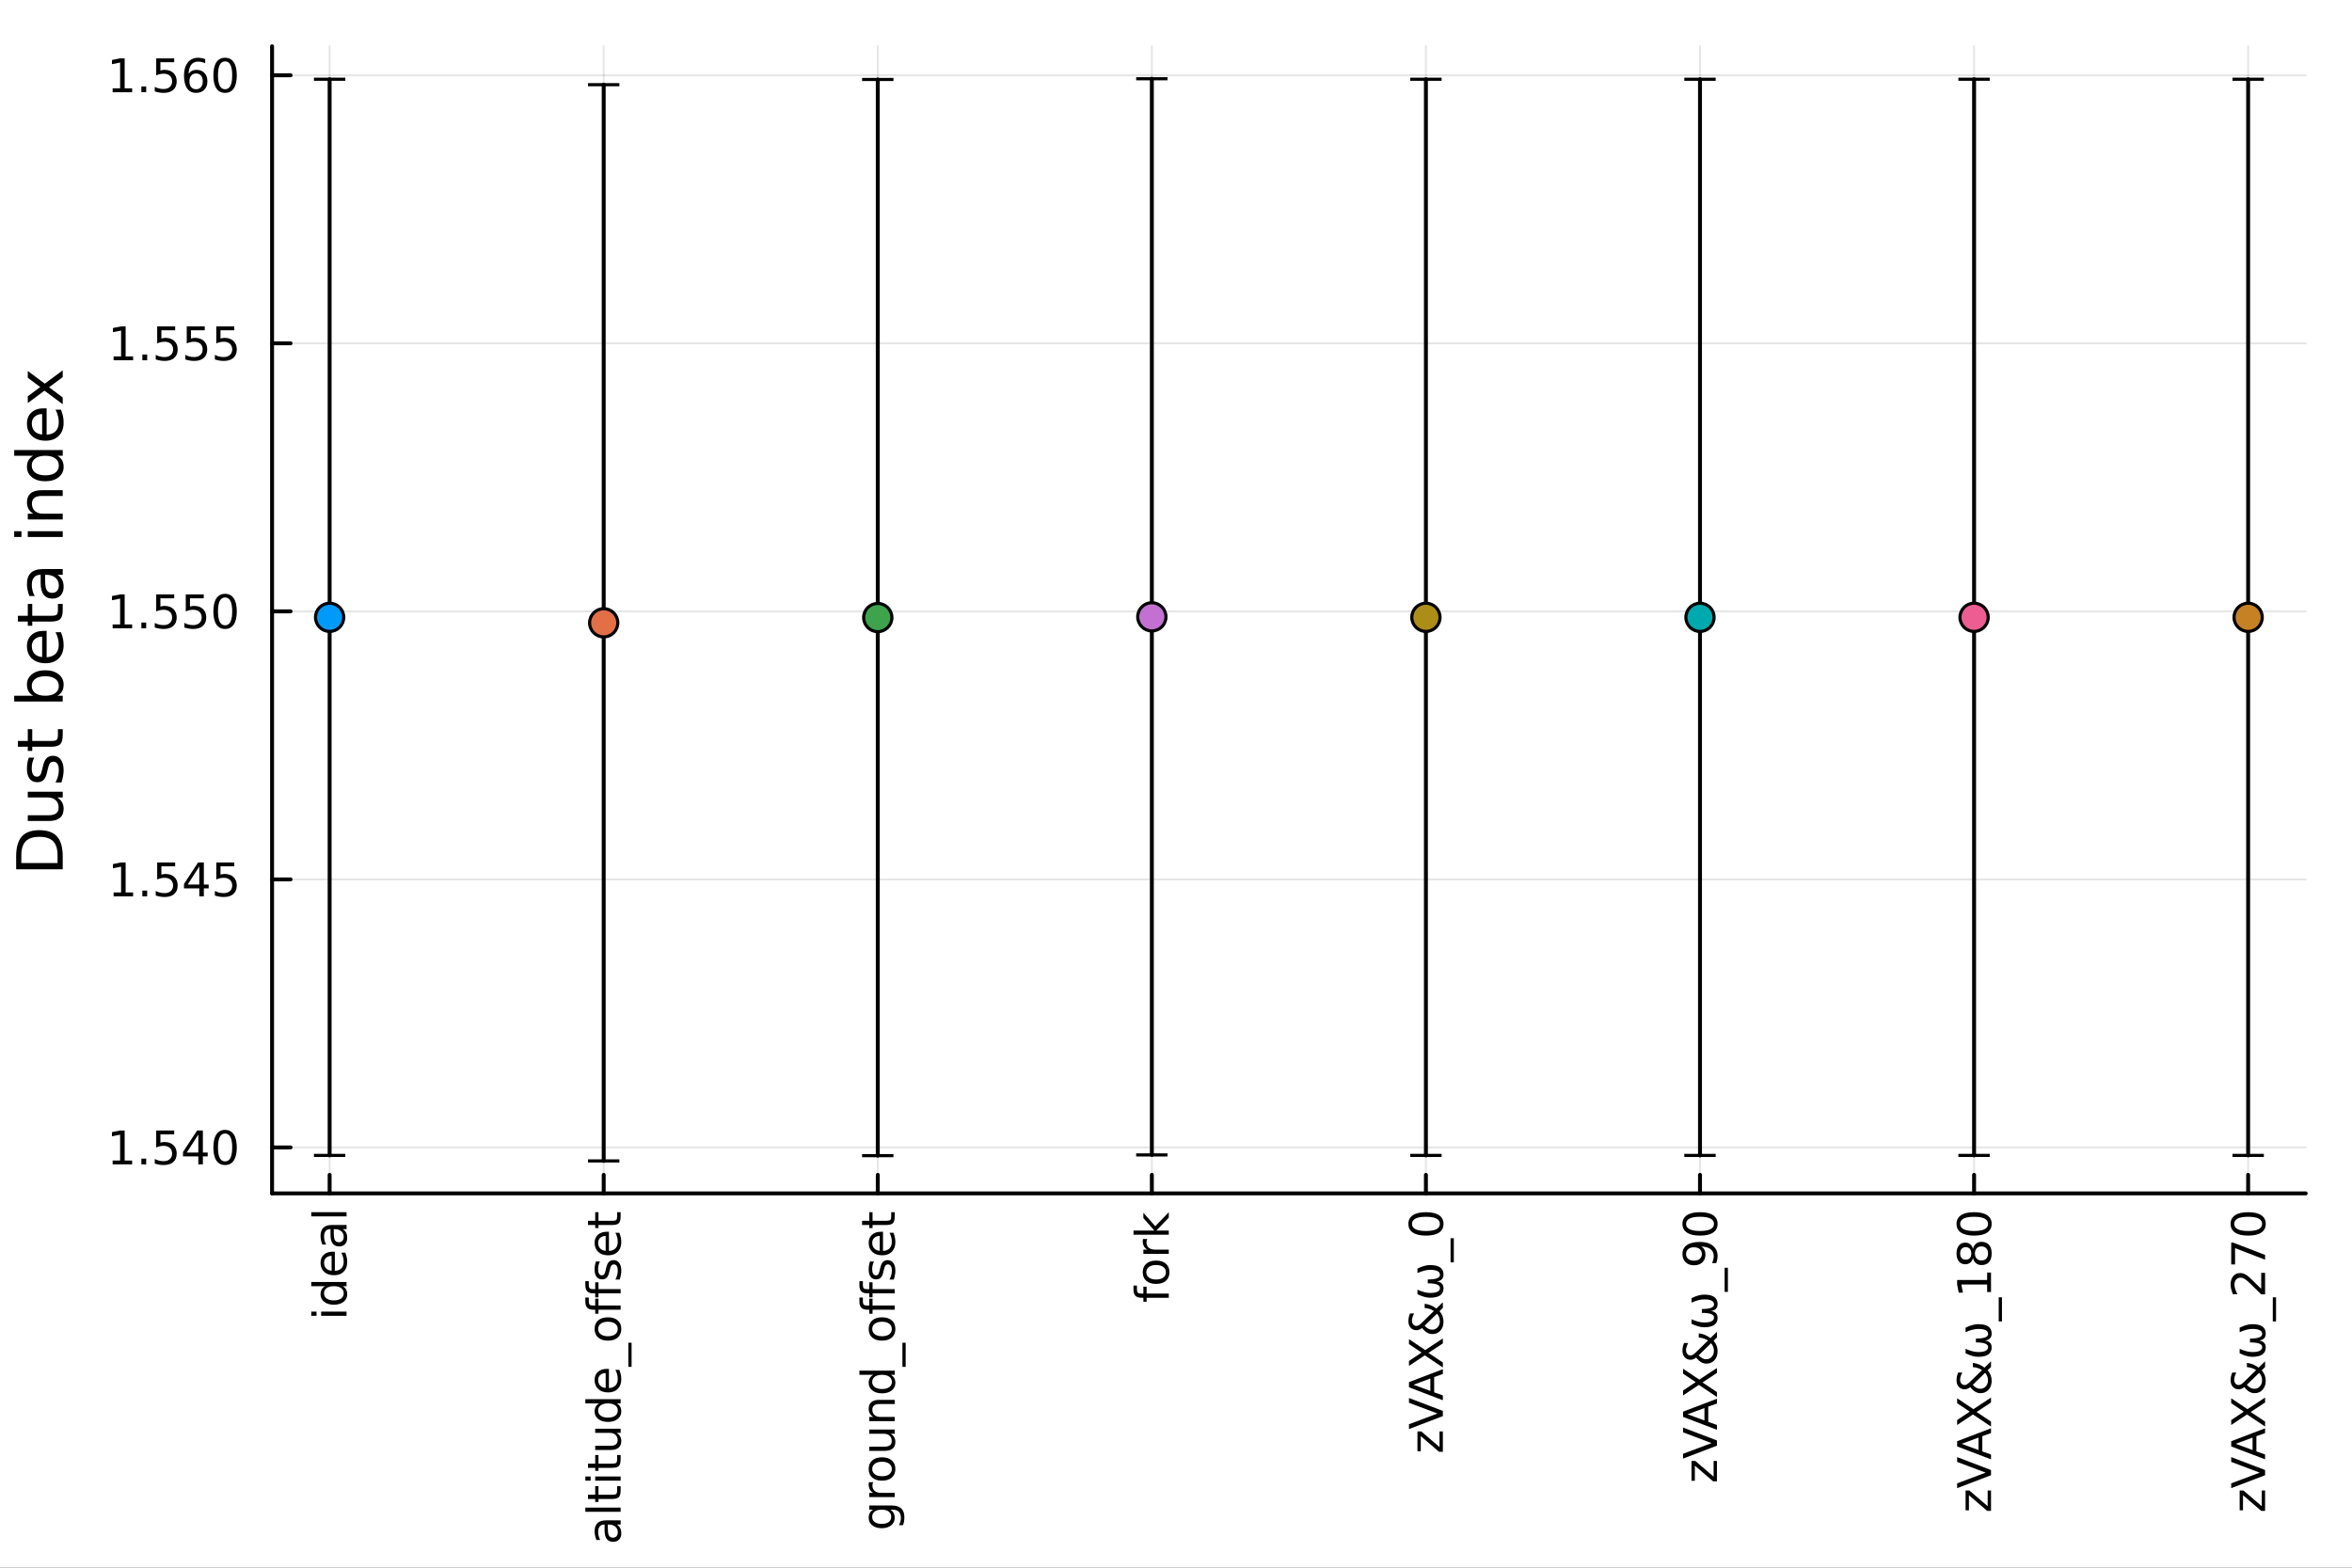 <?xml version="1.0" encoding="utf-8"?>
<svg xmlns="http://www.w3.org/2000/svg" xmlns:xlink="http://www.w3.org/1999/xlink" width="600" height="400" viewBox="0 0 2400 1600">
<rect x="0" y="0" width="2400" height="1600" fill="#333333" stroke="none"/>
<defs>
  <clipPath id="clip920">
    <rect x="0" y="0" width="2400" height="1600"/>
  </clipPath>
</defs>
<path clip-path="url(#clip920)" d="
M0 1600 L2400 1600 L2400 0 L0 0  Z
  " fill="#ffffff" fill-rule="evenodd" fill-opacity="1"/>
<defs>
  <clipPath id="clip921">
    <rect x="480" y="0" width="1681" height="1600"/>
  </clipPath>
</defs>
<path clip-path="url(#clip920)" d="
M277.621 1217.98 L2352.76 1217.98 L2352.76 47.244 L277.621 47.244  Z
  " fill="#ffffff" fill-rule="evenodd" fill-opacity="1"/>
<defs>
  <clipPath id="clip922">
    <rect x="277" y="47" width="2076" height="1172"/>
  </clipPath>
</defs>
<polyline clip-path="url(#clip922)" style="stroke:#000000; stroke-linecap:round; stroke-linejoin:round; stroke-width:2; stroke-opacity:0.1; fill:none" points="
  336.351,1217.98 336.351,47.244 
  "/>
<polyline clip-path="url(#clip922)" style="stroke:#000000; stroke-linecap:round; stroke-linejoin:round; stroke-width:2; stroke-opacity:0.1; fill:none" points="
  616.019,1217.98 616.019,47.244 
  "/>
<polyline clip-path="url(#clip922)" style="stroke:#000000; stroke-linecap:round; stroke-linejoin:round; stroke-width:2; stroke-opacity:0.1; fill:none" points="
  895.686,1217.98 895.686,47.244 
  "/>
<polyline clip-path="url(#clip922)" style="stroke:#000000; stroke-linecap:round; stroke-linejoin:round; stroke-width:2; stroke-opacity:0.1; fill:none" points="
  1175.35,1217.98 1175.35,47.244 
  "/>
<polyline clip-path="url(#clip922)" style="stroke:#000000; stroke-linecap:round; stroke-linejoin:round; stroke-width:2; stroke-opacity:0.1; fill:none" points="
  1455.02,1217.98 1455.02,47.244 
  "/>
<polyline clip-path="url(#clip922)" style="stroke:#000000; stroke-linecap:round; stroke-linejoin:round; stroke-width:2; stroke-opacity:0.1; fill:none" points="
  1734.69,1217.98 1734.69,47.244 
  "/>
<polyline clip-path="url(#clip922)" style="stroke:#000000; stroke-linecap:round; stroke-linejoin:round; stroke-width:2; stroke-opacity:0.1; fill:none" points="
  2014.36,1217.98 2014.36,47.244 
  "/>
<polyline clip-path="url(#clip922)" style="stroke:#000000; stroke-linecap:round; stroke-linejoin:round; stroke-width:2; stroke-opacity:0.1; fill:none" points="
  2294.03,1217.98 2294.03,47.244 
  "/>
<polyline clip-path="url(#clip920)" style="stroke:#000000; stroke-linecap:round; stroke-linejoin:round; stroke-width:4; stroke-opacity:1; fill:none" points="
  277.621,1217.98 2352.76,1217.98 
  "/>
<polyline clip-path="url(#clip920)" style="stroke:#000000; stroke-linecap:round; stroke-linejoin:round; stroke-width:4; stroke-opacity:1; fill:none" points="
  336.351,1217.98 336.351,1199.08 
  "/>
<polyline clip-path="url(#clip920)" style="stroke:#000000; stroke-linecap:round; stroke-linejoin:round; stroke-width:4; stroke-opacity:1; fill:none" points="
  616.019,1217.98 616.019,1199.08 
  "/>
<polyline clip-path="url(#clip920)" style="stroke:#000000; stroke-linecap:round; stroke-linejoin:round; stroke-width:4; stroke-opacity:1; fill:none" points="
  895.686,1217.98 895.686,1199.08 
  "/>
<polyline clip-path="url(#clip920)" style="stroke:#000000; stroke-linecap:round; stroke-linejoin:round; stroke-width:4; stroke-opacity:1; fill:none" points="
  1175.35,1217.98 1175.35,1199.08 
  "/>
<polyline clip-path="url(#clip920)" style="stroke:#000000; stroke-linecap:round; stroke-linejoin:round; stroke-width:4; stroke-opacity:1; fill:none" points="
  1455.02,1217.98 1455.02,1199.08 
  "/>
<polyline clip-path="url(#clip920)" style="stroke:#000000; stroke-linecap:round; stroke-linejoin:round; stroke-width:4; stroke-opacity:1; fill:none" points="
  1734.69,1217.98 1734.69,1199.08 
  "/>
<polyline clip-path="url(#clip920)" style="stroke:#000000; stroke-linecap:round; stroke-linejoin:round; stroke-width:4; stroke-opacity:1; fill:none" points="
  2014.36,1217.98 2014.36,1199.08 
  "/>
<polyline clip-path="url(#clip920)" style="stroke:#000000; stroke-linecap:round; stroke-linejoin:round; stroke-width:4; stroke-opacity:1; fill:none" points="
  2294.03,1217.98 2294.03,1199.08 
  "/>
<path clip-path="url(#clip920)" d="M327.705 1342.92 L327.705 1338.66 L353.631 1338.66 L353.631 1342.92 L327.705 1342.92 M317.613 1342.92 L317.613 1338.66 L323.006 1338.66 L323.006 1342.92 L317.613 1342.92 Z" fill="#000000" fill-rule="evenodd" fill-opacity="1" /><path clip-path="url(#clip920)" d="M331.64 1312.69 L317.613 1312.69 L317.613 1308.43 L353.631 1308.43 L353.631 1312.69 L349.742 1312.69 Q352.057 1314.03 353.191 1316.09 Q354.302 1318.13 354.302 1321 Q354.302 1325.7 350.552 1328.66 Q346.802 1331.6 340.691 1331.6 Q334.58 1331.6 330.83 1328.66 Q327.08 1325.7 327.08 1321 Q327.08 1318.13 328.214 1316.09 Q329.325 1314.03 331.64 1312.69 M340.691 1327.2 Q345.39 1327.2 348.075 1325.28 Q350.737 1323.34 350.737 1319.96 Q350.737 1316.58 348.075 1314.63 Q345.39 1312.69 340.691 1312.69 Q335.992 1312.69 333.33 1314.63 Q330.645 1316.58 330.645 1319.96 Q330.645 1323.34 333.33 1325.28 Q335.992 1327.2 340.691 1327.2 Z" fill="#000000" fill-rule="evenodd" fill-opacity="1" /><path clip-path="url(#clip920)" d="M339.603 1277.48 L341.686 1277.48 L341.686 1297.06 Q346.085 1296.78 348.399 1294.42 Q350.691 1292.04 350.691 1287.8 Q350.691 1285.35 350.089 1283.06 Q349.487 1280.74 348.284 1278.47 L352.311 1278.47 Q353.284 1280.77 353.793 1283.17 Q354.302 1285.58 354.302 1288.06 Q354.302 1294.26 350.691 1297.9 Q347.08 1301.51 340.923 1301.51 Q334.557 1301.51 330.83 1298.08 Q327.08 1294.63 327.08 1288.8 Q327.08 1283.57 330.46 1280.54 Q333.816 1277.48 339.603 1277.48 M338.353 1281.74 Q334.858 1281.79 332.774 1283.71 Q330.691 1285.6 330.691 1288.75 Q330.691 1292.32 332.705 1294.47 Q334.719 1296.6 338.376 1296.92 L338.353 1281.74 Z" fill="#000000" fill-rule="evenodd" fill-opacity="1" /><path clip-path="url(#clip920)" d="M340.598 1258.71 Q340.598 1263.87 341.779 1265.86 Q342.96 1267.85 345.807 1267.85 Q348.075 1267.85 349.418 1266.37 Q350.737 1264.86 350.737 1262.29 Q350.737 1258.75 348.237 1256.62 Q345.714 1254.47 341.548 1254.47 L340.598 1254.47 L340.598 1258.71 M338.839 1250.21 L353.631 1250.21 L353.631 1254.47 L349.696 1254.47 Q352.057 1255.93 353.191 1258.1 Q354.302 1260.28 354.302 1263.43 Q354.302 1267.41 352.08 1269.77 Q349.835 1272.11 346.085 1272.11 Q341.71 1272.11 339.487 1269.19 Q337.265 1266.25 337.265 1260.44 L337.265 1254.47 L336.849 1254.47 Q333.909 1254.47 332.312 1256.41 Q330.691 1258.34 330.691 1261.83 Q330.691 1264.05 331.224 1266.16 Q331.756 1268.27 332.821 1270.21 L328.886 1270.21 Q327.983 1267.87 327.543 1265.67 Q327.08 1263.47 327.08 1261.39 Q327.08 1255.77 329.997 1252.99 Q332.913 1250.21 338.839 1250.21 Z" fill="#000000" fill-rule="evenodd" fill-opacity="1" /><path clip-path="url(#clip920)" d="M317.613 1241.44 L317.613 1237.18 L353.631 1237.18 L353.631 1241.44 L317.613 1241.44 Z" fill="#000000" fill-rule="evenodd" fill-opacity="1" /><path clip-path="url(#clip920)" d="M620.266 1560.21 Q620.266 1565.37 621.447 1567.36 Q622.627 1569.35 625.475 1569.35 Q627.743 1569.35 629.086 1567.87 Q630.405 1566.37 630.405 1563.8 Q630.405 1560.26 627.905 1558.13 Q625.382 1555.97 621.215 1555.97 L620.266 1555.97 L620.266 1560.21 M618.507 1551.71 L633.299 1551.71 L633.299 1555.97 L629.363 1555.97 Q631.725 1557.43 632.859 1559.61 Q633.97 1561.78 633.97 1564.93 Q633.97 1568.91 631.748 1571.27 Q629.502 1573.61 625.752 1573.61 Q621.377 1573.61 619.155 1570.7 Q616.933 1567.76 616.933 1561.95 L616.933 1555.97 L616.516 1555.97 Q613.577 1555.97 611.979 1557.92 Q610.359 1559.84 610.359 1563.33 Q610.359 1565.56 610.891 1567.66 Q611.424 1569.77 612.489 1571.71 L608.553 1571.71 Q607.651 1569.38 607.211 1567.18 Q606.748 1564.98 606.748 1562.89 Q606.748 1557.27 609.665 1554.49 Q612.581 1551.71 618.507 1551.71 Z" fill="#000000" fill-rule="evenodd" fill-opacity="1" /><path clip-path="url(#clip920)" d="M597.28 1542.94 L597.28 1538.68 L633.299 1538.68 L633.299 1542.94 L597.28 1542.94 Z" fill="#000000" fill-rule="evenodd" fill-opacity="1" /><path clip-path="url(#clip920)" d="M600.012 1525.56 L607.373 1525.56 L607.373 1516.78 L610.683 1516.78 L610.683 1525.56 L624.757 1525.56 Q627.928 1525.56 628.831 1524.7 Q629.734 1523.82 629.734 1521.16 L629.734 1516.78 L633.299 1516.78 L633.299 1521.16 Q633.299 1526.09 631.47 1527.96 Q629.618 1529.84 624.757 1529.84 L610.683 1529.84 L610.683 1532.96 L607.373 1532.96 L607.373 1529.84 L600.012 1529.84 L600.012 1525.56 Z" fill="#000000" fill-rule="evenodd" fill-opacity="1" /><path clip-path="url(#clip920)" d="M607.373 1511.18 L607.373 1506.92 L633.299 1506.92 L633.299 1511.18 L607.373 1511.18 M597.28 1511.18 L597.28 1506.92 L602.674 1506.92 L602.674 1511.18 L597.28 1511.18 Z" fill="#000000" fill-rule="evenodd" fill-opacity="1" /><path clip-path="url(#clip920)" d="M600.012 1493.8 L607.373 1493.8 L607.373 1485.02 L610.683 1485.02 L610.683 1493.8 L624.757 1493.8 Q627.928 1493.8 628.831 1492.94 Q629.734 1492.06 629.734 1489.4 L629.734 1485.02 L633.299 1485.02 L633.299 1489.4 Q633.299 1494.33 631.47 1496.21 Q629.618 1498.08 624.757 1498.08 L610.683 1498.08 L610.683 1501.21 L607.373 1501.21 L607.373 1498.08 L600.012 1498.08 L600.012 1493.8 Z" fill="#000000" fill-rule="evenodd" fill-opacity="1" /><path clip-path="url(#clip920)" d="M623.067 1479.86 L607.373 1479.86 L607.373 1475.6 L622.905 1475.6 Q626.586 1475.6 628.438 1474.17 Q630.266 1472.73 630.266 1469.86 Q630.266 1466.41 628.067 1464.42 Q625.868 1462.41 622.072 1462.41 L607.373 1462.41 L607.373 1458.15 L633.299 1458.15 L633.299 1462.41 L629.317 1462.41 Q631.678 1463.96 632.836 1466.02 Q633.97 1468.06 633.97 1470.77 Q633.97 1475.23 631.192 1477.55 Q628.414 1479.86 623.067 1479.86 M606.748 1469.15 L606.748 1469.15 Z" fill="#000000" fill-rule="evenodd" fill-opacity="1" /><path clip-path="url(#clip920)" d="M611.308 1432.32 L597.28 1432.32 L597.28 1428.06 L633.299 1428.06 L633.299 1432.32 L629.41 1432.32 Q631.725 1433.66 632.859 1435.72 Q633.97 1437.76 633.97 1440.63 Q633.97 1445.33 630.22 1448.29 Q626.47 1451.23 620.359 1451.23 Q614.248 1451.23 610.498 1448.29 Q606.748 1445.33 606.748 1440.63 Q606.748 1437.76 607.882 1435.72 Q608.993 1433.66 611.308 1432.32 M620.359 1446.83 Q625.058 1446.83 627.743 1444.91 Q630.405 1442.96 630.405 1439.59 Q630.405 1436.21 627.743 1434.26 Q625.058 1432.32 620.359 1432.32 Q615.66 1432.32 612.998 1434.26 Q610.313 1436.21 610.313 1439.59 Q610.313 1442.96 612.998 1444.91 Q615.66 1446.83 620.359 1446.83 Z" fill="#000000" fill-rule="evenodd" fill-opacity="1" /><path clip-path="url(#clip920)" d="M619.271 1397.11 L621.354 1397.11 L621.354 1416.69 Q625.752 1416.41 628.067 1414.05 Q630.359 1411.67 630.359 1407.43 Q630.359 1404.98 629.757 1402.69 Q629.155 1400.37 627.951 1398.1 L631.979 1398.1 Q632.951 1400.4 633.461 1402.8 Q633.97 1405.21 633.97 1407.69 Q633.97 1413.89 630.359 1417.53 Q626.748 1421.14 620.59 1421.14 Q614.225 1421.14 610.498 1417.71 Q606.748 1414.26 606.748 1408.43 Q606.748 1403.2 610.127 1400.16 Q613.484 1397.11 619.271 1397.11 M618.021 1401.37 Q614.526 1401.41 612.442 1403.34 Q610.359 1405.23 610.359 1408.38 Q610.359 1411.95 612.373 1414.1 Q614.387 1416.23 618.044 1416.55 L618.021 1401.37 Z" fill="#000000" fill-rule="evenodd" fill-opacity="1" /><path clip-path="url(#clip920)" d="M641.169 1370.42 L644.479 1370.42 L644.479 1395.05 L641.169 1395.05 L641.169 1370.42 Z" fill="#000000" fill-rule="evenodd" fill-opacity="1" /><path clip-path="url(#clip920)" d="M610.359 1356.37 Q610.359 1359.79 613.044 1361.78 Q615.706 1363.78 620.359 1363.78 Q625.012 1363.78 627.697 1361.81 Q630.359 1359.82 630.359 1356.37 Q630.359 1352.97 627.674 1350.97 Q624.989 1348.98 620.359 1348.98 Q615.752 1348.98 613.067 1350.97 Q610.359 1352.97 610.359 1356.37 M606.748 1356.37 Q606.748 1350.81 610.359 1347.64 Q613.97 1344.47 620.359 1344.47 Q626.725 1344.47 630.359 1347.64 Q633.97 1350.81 633.97 1356.37 Q633.97 1361.95 630.359 1365.12 Q626.725 1368.27 620.359 1368.27 Q613.97 1368.27 610.359 1365.12 Q606.748 1361.95 606.748 1356.37 Z" fill="#000000" fill-rule="evenodd" fill-opacity="1" /><path clip-path="url(#clip920)" d="M597.28 1324.28 L600.822 1324.28 L600.822 1328.36 Q600.822 1330.65 601.748 1331.55 Q602.674 1332.43 605.081 1332.43 L607.373 1332.43 L607.373 1325.42 L610.683 1325.42 L610.683 1332.43 L633.299 1332.43 L633.299 1336.72 L610.683 1336.72 L610.683 1340.79 L607.373 1340.79 L607.373 1336.72 L605.567 1336.72 Q601.239 1336.72 599.271 1334.7 Q597.28 1332.69 597.28 1328.31 L597.28 1324.28 Z" fill="#000000" fill-rule="evenodd" fill-opacity="1" /><path clip-path="url(#clip920)" d="M597.28 1307.6 L600.822 1307.6 L600.822 1311.67 Q600.822 1313.96 601.748 1314.86 Q602.674 1315.74 605.081 1315.74 L607.373 1315.74 L607.373 1308.73 L610.683 1308.73 L610.683 1315.74 L633.299 1315.74 L633.299 1320.03 L610.683 1320.03 L610.683 1324.1 L607.373 1324.1 L607.373 1320.03 L605.567 1320.03 Q601.239 1320.03 599.271 1318.01 Q597.28 1316 597.28 1311.62 L597.28 1307.6 Z" fill="#000000" fill-rule="evenodd" fill-opacity="1" /><path clip-path="url(#clip920)" d="M608.137 1287.5 L612.165 1287.5 Q611.239 1289.31 610.776 1291.25 Q610.313 1293.2 610.313 1295.28 Q610.313 1298.45 611.285 1300.05 Q612.257 1301.62 614.202 1301.62 Q615.683 1301.62 616.539 1300.49 Q617.373 1299.35 618.137 1295.93 L618.461 1294.47 Q619.433 1289.93 621.215 1288.04 Q622.975 1286.11 626.146 1286.11 Q629.757 1286.11 631.863 1288.98 Q633.97 1291.83 633.97 1296.83 Q633.97 1298.91 633.553 1301.18 Q633.16 1303.43 632.35 1305.93 L627.951 1305.93 Q629.178 1303.57 629.803 1301.28 Q630.405 1298.98 630.405 1296.74 Q630.405 1293.73 629.387 1292.11 Q628.345 1290.49 626.47 1290.49 Q624.734 1290.49 623.808 1291.67 Q622.882 1292.83 622.026 1296.78 L621.678 1298.27 Q620.845 1302.22 619.132 1303.98 Q617.396 1305.74 614.387 1305.74 Q610.729 1305.74 608.739 1303.15 Q606.748 1300.56 606.748 1295.79 Q606.748 1293.43 607.095 1291.35 Q607.442 1289.26 608.137 1287.5 Z" fill="#000000" fill-rule="evenodd" fill-opacity="1" /><path clip-path="url(#clip920)" d="M619.271 1257.16 L621.354 1257.16 L621.354 1276.74 Q625.752 1276.46 628.067 1274.1 Q630.359 1271.72 630.359 1267.48 Q630.359 1265.03 629.757 1262.73 Q629.155 1260.42 627.951 1258.15 L631.979 1258.15 Q632.951 1260.44 633.461 1262.85 Q633.97 1265.26 633.97 1267.73 Q633.97 1273.94 630.359 1277.57 Q626.748 1281.18 620.59 1281.18 Q614.225 1281.18 610.498 1277.76 Q606.748 1274.31 606.748 1268.47 Q606.748 1263.24 610.127 1260.21 Q613.484 1257.16 619.271 1257.16 M618.021 1261.41 Q614.526 1261.46 612.442 1263.38 Q610.359 1265.28 610.359 1268.43 Q610.359 1271.99 612.373 1274.15 Q614.387 1276.28 618.044 1276.6 L618.021 1261.41 Z" fill="#000000" fill-rule="evenodd" fill-opacity="1" /><path clip-path="url(#clip920)" d="M600.012 1245.95 L607.373 1245.95 L607.373 1237.18 L610.683 1237.18 L610.683 1245.95 L624.757 1245.95 Q627.928 1245.95 628.831 1245.1 Q629.734 1244.22 629.734 1241.55 L629.734 1237.18 L633.299 1237.18 L633.299 1241.55 Q633.299 1246.48 631.47 1248.36 Q629.618 1250.23 624.757 1250.23 L610.683 1250.23 L610.683 1253.36 L607.373 1253.36 L607.373 1250.23 L600.012 1250.23 L600.012 1245.95 Z" fill="#000000" fill-rule="evenodd" fill-opacity="1" /><path clip-path="url(#clip920)" d="M899.703 1540.79 Q895.073 1540.79 892.527 1542.71 Q889.981 1544.61 889.981 1548.06 Q889.981 1551.48 892.527 1553.4 Q895.073 1555.3 899.703 1555.3 Q904.309 1555.3 906.855 1553.4 Q909.402 1551.48 909.402 1548.06 Q909.402 1544.61 906.855 1542.71 Q904.309 1540.79 899.703 1540.79 M909.749 1536.53 Q916.369 1536.53 919.587 1539.47 Q922.828 1542.41 922.828 1548.47 Q922.828 1550.72 922.48 1552.71 Q922.156 1554.7 921.462 1556.58 L917.318 1556.58 Q918.337 1554.7 918.823 1552.87 Q919.309 1551.04 919.309 1549.14 Q919.309 1544.95 917.11 1542.87 Q914.934 1540.79 910.513 1540.79 L908.406 1540.79 Q910.698 1542.11 911.832 1544.17 Q912.966 1546.23 912.966 1549.1 Q912.966 1553.87 909.332 1556.78 Q905.698 1559.7 899.703 1559.7 Q893.684 1559.7 890.05 1556.78 Q886.416 1553.87 886.416 1549.1 Q886.416 1546.23 887.55 1544.17 Q888.684 1542.11 890.976 1540.79 L887.041 1540.79 L887.041 1536.53 L909.749 1536.53 Z" fill="#000000" fill-rule="evenodd" fill-opacity="1" /><path clip-path="url(#clip920)" d="M891.022 1512.73 Q890.606 1513.45 890.42 1514.31 Q890.212 1515.14 890.212 1516.16 Q890.212 1519.77 892.573 1521.71 Q894.911 1523.64 899.309 1523.64 L912.966 1523.64 L912.966 1527.92 L887.041 1527.92 L887.041 1523.64 L891.068 1523.64 Q888.707 1522.29 887.573 1520.14 Q886.416 1517.99 886.416 1514.91 Q886.416 1514.47 886.485 1513.94 Q886.531 1513.4 886.647 1512.76 L891.022 1512.73 Z" fill="#000000" fill-rule="evenodd" fill-opacity="1" /><path clip-path="url(#clip920)" d="M890.027 1499.26 Q890.027 1502.69 892.712 1504.68 Q895.374 1506.67 900.027 1506.67 Q904.68 1506.67 907.365 1504.7 Q910.027 1502.71 910.027 1499.26 Q910.027 1495.86 907.342 1493.87 Q904.656 1491.88 900.027 1491.88 Q895.42 1491.88 892.735 1493.87 Q890.027 1495.86 890.027 1499.26 M886.416 1499.26 Q886.416 1493.71 890.027 1490.53 Q893.638 1487.36 900.027 1487.36 Q906.392 1487.36 910.027 1490.53 Q913.638 1493.71 913.638 1499.26 Q913.638 1504.84 910.027 1508.01 Q906.392 1511.16 900.027 1511.16 Q893.638 1511.16 890.027 1508.01 Q886.416 1504.84 886.416 1499.26 Z" fill="#000000" fill-rule="evenodd" fill-opacity="1" /><path clip-path="url(#clip920)" d="M902.735 1480.74 L887.041 1480.74 L887.041 1476.48 L902.573 1476.48 Q906.254 1476.48 908.105 1475.05 Q909.934 1473.61 909.934 1470.74 Q909.934 1467.29 907.735 1465.3 Q905.536 1463.29 901.74 1463.29 L887.041 1463.29 L887.041 1459.03 L912.966 1459.03 L912.966 1463.29 L908.985 1463.29 Q911.346 1464.84 912.504 1466.9 Q913.638 1468.94 913.638 1471.65 Q913.638 1476.11 910.86 1478.43 Q908.082 1480.74 902.735 1480.74 M886.416 1470.02 L886.416 1470.02 Z" fill="#000000" fill-rule="evenodd" fill-opacity="1" /><path clip-path="url(#clip920)" d="M897.318 1428.71 L912.966 1428.71 L912.966 1432.96 L897.457 1432.96 Q893.777 1432.96 891.948 1434.4 Q890.119 1435.84 890.119 1438.71 Q890.119 1442.15 892.318 1444.15 Q894.518 1446.14 898.314 1446.14 L912.966 1446.14 L912.966 1450.42 L887.041 1450.42 L887.041 1446.14 L891.068 1446.14 Q888.731 1444.61 887.573 1442.55 Q886.416 1440.46 886.416 1437.76 Q886.416 1433.29 889.193 1431 Q891.948 1428.71 897.318 1428.71 Z" fill="#000000" fill-rule="evenodd" fill-opacity="1" /><path clip-path="url(#clip920)" d="M890.976 1403.15 L876.948 1403.15 L876.948 1398.89 L912.966 1398.89 L912.966 1403.15 L909.078 1403.15 Q911.392 1404.49 912.527 1406.55 Q913.638 1408.59 913.638 1411.46 Q913.638 1416.16 909.888 1419.12 Q906.138 1422.06 900.027 1422.06 Q893.916 1422.06 890.166 1419.12 Q886.416 1416.16 886.416 1411.46 Q886.416 1408.59 887.55 1406.55 Q888.661 1404.49 890.976 1403.15 M900.027 1417.66 Q904.726 1417.66 907.411 1415.74 Q910.073 1413.8 910.073 1410.42 Q910.073 1407.04 907.411 1405.09 Q904.726 1403.15 900.027 1403.15 Q895.328 1403.15 892.666 1405.09 Q889.981 1407.04 889.981 1410.42 Q889.981 1413.8 892.666 1415.74 Q895.328 1417.66 900.027 1417.66 Z" fill="#000000" fill-rule="evenodd" fill-opacity="1" /><path clip-path="url(#clip920)" d="M920.837 1370.42 L924.147 1370.42 L924.147 1395.05 L920.837 1395.05 L920.837 1370.42 Z" fill="#000000" fill-rule="evenodd" fill-opacity="1" /><path clip-path="url(#clip920)" d="M890.027 1356.37 Q890.027 1359.79 892.712 1361.78 Q895.374 1363.78 900.027 1363.78 Q904.68 1363.78 907.365 1361.81 Q910.027 1359.82 910.027 1356.37 Q910.027 1352.97 907.342 1350.97 Q904.656 1348.98 900.027 1348.98 Q895.42 1348.98 892.735 1350.97 Q890.027 1352.97 890.027 1356.37 M886.416 1356.37 Q886.416 1350.81 890.027 1347.64 Q893.638 1344.47 900.027 1344.47 Q906.392 1344.47 910.027 1347.64 Q913.638 1350.81 913.638 1356.37 Q913.638 1361.95 910.027 1365.12 Q906.392 1368.27 900.027 1368.27 Q893.638 1368.27 890.027 1365.12 Q886.416 1361.95 886.416 1356.37 Z" fill="#000000" fill-rule="evenodd" fill-opacity="1" /><path clip-path="url(#clip920)" d="M876.948 1324.28 L880.49 1324.28 L880.49 1328.36 Q880.49 1330.65 881.416 1331.55 Q882.342 1332.43 884.749 1332.43 L887.041 1332.43 L887.041 1325.42 L890.351 1325.42 L890.351 1332.43 L912.966 1332.43 L912.966 1336.72 L890.351 1336.72 L890.351 1340.79 L887.041 1340.79 L887.041 1336.72 L885.235 1336.72 Q880.906 1336.72 878.939 1334.7 Q876.948 1332.69 876.948 1328.31 L876.948 1324.28 Z" fill="#000000" fill-rule="evenodd" fill-opacity="1" /><path clip-path="url(#clip920)" d="M876.948 1307.6 L880.49 1307.6 L880.49 1311.67 Q880.49 1313.96 881.416 1314.86 Q882.342 1315.74 884.749 1315.74 L887.041 1315.74 L887.041 1308.73 L890.351 1308.73 L890.351 1315.74 L912.966 1315.74 L912.966 1320.03 L890.351 1320.03 L890.351 1324.1 L887.041 1324.1 L887.041 1320.03 L885.235 1320.03 Q880.906 1320.03 878.939 1318.01 Q876.948 1316 876.948 1311.62 L876.948 1307.6 Z" fill="#000000" fill-rule="evenodd" fill-opacity="1" /><path clip-path="url(#clip920)" d="M887.805 1287.5 L891.832 1287.5 Q890.906 1289.31 890.443 1291.25 Q889.981 1293.2 889.981 1295.28 Q889.981 1298.45 890.953 1300.05 Q891.925 1301.62 893.869 1301.62 Q895.351 1301.62 896.207 1300.49 Q897.041 1299.35 897.805 1295.93 L898.129 1294.47 Q899.101 1289.93 900.883 1288.04 Q902.642 1286.11 905.814 1286.11 Q909.425 1286.11 911.531 1288.98 Q913.638 1291.83 913.638 1296.83 Q913.638 1298.91 913.221 1301.18 Q912.828 1303.43 912.017 1305.93 L907.619 1305.93 Q908.846 1303.57 909.471 1301.28 Q910.073 1298.98 910.073 1296.74 Q910.073 1293.73 909.054 1292.11 Q908.013 1290.49 906.138 1290.49 Q904.402 1290.49 903.476 1291.67 Q902.55 1292.83 901.693 1296.78 L901.346 1298.27 Q900.513 1302.22 898.8 1303.98 Q897.064 1305.74 894.055 1305.74 Q890.397 1305.74 888.406 1303.15 Q886.416 1300.56 886.416 1295.79 Q886.416 1293.43 886.763 1291.35 Q887.11 1289.26 887.805 1287.5 Z" fill="#000000" fill-rule="evenodd" fill-opacity="1" /><path clip-path="url(#clip920)" d="M898.939 1257.16 L901.022 1257.16 L901.022 1276.74 Q905.42 1276.46 907.735 1274.1 Q910.027 1271.72 910.027 1267.48 Q910.027 1265.03 909.425 1262.73 Q908.823 1260.42 907.619 1258.15 L911.647 1258.15 Q912.619 1260.44 913.129 1262.85 Q913.638 1265.26 913.638 1267.73 Q913.638 1273.94 910.027 1277.57 Q906.416 1281.18 900.258 1281.18 Q893.893 1281.18 890.166 1277.76 Q886.416 1274.31 886.416 1268.47 Q886.416 1263.24 889.795 1260.21 Q893.152 1257.16 898.939 1257.16 M897.689 1261.41 Q894.193 1261.46 892.11 1263.38 Q890.027 1265.28 890.027 1268.43 Q890.027 1271.99 892.041 1274.15 Q894.055 1276.28 897.712 1276.6 L897.689 1261.41 Z" fill="#000000" fill-rule="evenodd" fill-opacity="1" /><path clip-path="url(#clip920)" d="M879.68 1245.95 L887.041 1245.95 L887.041 1237.18 L890.351 1237.18 L890.351 1245.95 L904.425 1245.95 Q907.596 1245.95 908.499 1245.1 Q909.402 1244.22 909.402 1241.55 L909.402 1237.18 L912.966 1237.18 L912.966 1241.55 Q912.966 1246.48 911.138 1248.36 Q909.286 1250.23 904.425 1250.23 L890.351 1250.23 L890.351 1253.36 L887.041 1253.36 L887.041 1250.23 L879.68 1250.23 L879.68 1245.95 Z" fill="#000000" fill-rule="evenodd" fill-opacity="1" /><path clip-path="url(#clip920)" d="M1156.62 1312.09 L1160.16 1312.09 L1160.16 1316.16 Q1160.16 1318.45 1161.08 1319.35 Q1162.01 1320.23 1164.42 1320.23 L1166.71 1320.23 L1166.71 1313.22 L1170.02 1313.22 L1170.02 1320.23 L1192.63 1320.23 L1192.63 1324.52 L1170.02 1324.52 L1170.02 1328.59 L1166.71 1328.59 L1166.71 1324.52 L1164.9 1324.52 Q1160.57 1324.52 1158.61 1322.5 Q1156.62 1320.49 1156.62 1316.11 L1156.62 1312.09 Z" fill="#000000" fill-rule="evenodd" fill-opacity="1" /><path clip-path="url(#clip920)" d="M1169.69 1298.47 Q1169.69 1301.9 1172.38 1303.89 Q1175.04 1305.88 1179.69 1305.88 Q1184.35 1305.88 1187.03 1303.91 Q1189.69 1301.92 1189.69 1298.47 Q1189.69 1295.07 1187.01 1293.08 Q1184.32 1291.09 1179.69 1291.09 Q1175.09 1291.09 1172.4 1293.08 Q1169.69 1295.07 1169.69 1298.47 M1166.08 1298.47 Q1166.08 1292.92 1169.69 1289.75 Q1173.31 1286.58 1179.69 1286.58 Q1186.06 1286.58 1189.69 1289.75 Q1193.31 1292.92 1193.31 1298.47 Q1193.31 1304.05 1189.69 1307.22 Q1186.06 1310.37 1179.69 1310.37 Q1173.31 1310.37 1169.69 1307.22 Q1166.08 1304.05 1166.08 1298.47 Z" fill="#000000" fill-rule="evenodd" fill-opacity="1" /><path clip-path="url(#clip920)" d="M1170.69 1264.49 Q1170.27 1265.21 1170.09 1266.07 Q1169.88 1266.9 1169.88 1267.92 Q1169.88 1271.53 1172.24 1273.47 Q1174.58 1275.4 1178.98 1275.4 L1192.63 1275.4 L1192.63 1279.68 L1166.71 1279.68 L1166.71 1275.4 L1170.74 1275.4 Q1168.38 1274.05 1167.24 1271.9 Q1166.08 1269.75 1166.08 1266.67 Q1166.08 1266.23 1166.15 1265.7 Q1166.2 1265.16 1166.32 1264.52 L1170.69 1264.49 Z" fill="#000000" fill-rule="evenodd" fill-opacity="1" /><path clip-path="url(#clip920)" d="M1156.62 1260.19 L1156.62 1255.91 L1177.89 1255.91 L1166.71 1243.2 L1166.71 1237.76 L1178.84 1251.51 L1192.63 1237.18 L1192.63 1242.73 L1179.97 1255.91 L1192.63 1255.91 L1192.63 1260.19 L1156.62 1260.19 Z" fill="#000000" fill-rule="evenodd" fill-opacity="1" /><path clip-path="url(#clip920)" d="M1446.38 1481.14 L1446.38 1460.9 L1450.27 1460.9 L1468.9 1476.92 L1468.9 1460.9 L1472.3 1460.9 L1472.3 1481.71 L1468.41 1481.71 L1449.78 1465.7 L1449.78 1481.14 L1446.38 1481.14 Z" fill="#000000" fill-rule="evenodd" fill-opacity="1" /><path clip-path="url(#clip920)" d="M1472.3 1445.3 L1437.74 1458.5 L1437.74 1453.61 L1466.84 1442.66 L1437.74 1431.69 L1437.74 1426.83 L1472.3 1440 L1472.3 1445.3 Z" fill="#000000" fill-rule="evenodd" fill-opacity="1" /><path clip-path="url(#clip920)" d="M1442.35 1413.27 L1459.55 1419.61 L1459.55 1406.9 L1442.35 1413.27 M1437.74 1415.9 L1437.74 1410.6 L1472.3 1397.43 L1472.3 1402.29 L1463.44 1405.44 L1463.44 1421.02 L1472.3 1424.17 L1472.3 1429.1 L1437.74 1415.9 Z" fill="#000000" fill-rule="evenodd" fill-opacity="1" /><path clip-path="url(#clip920)" d="M1437.74 1394.05 L1437.74 1389.03 L1450.59 1380.44 L1437.74 1371.81 L1437.74 1366.78 L1454.34 1377.9 L1472.3 1366.04 L1472.3 1371.07 L1457.6 1380.79 L1472.3 1390.58 L1472.3 1395.63 L1453.85 1383.29 L1437.74 1394.05 Z" fill="#000000" fill-rule="evenodd" fill-opacity="1" /><path clip-path="url(#clip920)" d="M1453.71 1353.03 Q1455.59 1355.14 1457.46 1356.14 Q1459.32 1357.11 1461.35 1357.11 Q1464.73 1357.11 1466.98 1354.66 Q1469.22 1352.2 1469.22 1348.5 Q1469.22 1346.3 1468.51 1344.38 Q1467.77 1342.46 1466.28 1340.77 L1453.71 1353.03 M1451.12 1349.77 L1463.16 1338.01 Q1461.1 1336.65 1458.76 1335.88 Q1456.4 1335.12 1453.76 1334.98 L1453.76 1330.67 Q1456.82 1330.95 1459.8 1332.16 Q1462.79 1333.36 1465.7 1335.51 L1472.3 1329.05 L1472.3 1334.89 L1468.9 1338.2 Q1470.96 1340.6 1471.98 1343.24 Q1472.97 1345.88 1472.97 1348.91 Q1472.97 1354.49 1469.8 1358.03 Q1466.61 1361.58 1461.63 1361.58 Q1458.67 1361.58 1456.08 1360.03 Q1453.46 1358.47 1451.17 1355.37 Q1449.71 1356.48 1448.27 1357.06 Q1446.82 1357.64 1445.43 1357.64 Q1441.68 1357.64 1439.41 1355.07 Q1437.12 1352.5 1437.12 1348.24 Q1437.12 1346.32 1437.53 1344.42 Q1437.95 1342.5 1438.78 1340.53 L1443 1340.53 Q1441.91 1342.55 1441.35 1344.38 Q1440.77 1346.21 1440.77 1347.78 Q1440.77 1350.21 1442.07 1351.74 Q1443.34 1353.24 1445.38 1353.24 Q1446.56 1353.24 1447.77 1352.57 Q1448.95 1351.88 1451.12 1349.77 Z" fill="#000000" fill-rule="evenodd" fill-opacity="1" /><path clip-path="url(#clip920)" d="M1472.97 1314.86 Q1472.97 1324.47 1459.22 1324.47 Q1453.78 1324.47 1446.38 1320.88 L1446.38 1316.3 Q1453.78 1319.61 1459.34 1319.61 Q1469.36 1319.61 1469.36 1314.47 Q1469.36 1309.77 1456.91 1309.77 L1456.91 1305.84 Q1469.36 1305.84 1469.36 1301.14 Q1469.36 1296 1459.34 1296 Q1453.78 1296 1446.38 1299.31 L1446.38 1294.72 Q1453.78 1291.14 1459.22 1291.14 Q1472.97 1291.14 1472.97 1300.74 Q1472.97 1307.04 1466.05 1307.8 Q1472.97 1308.75 1472.97 1314.86 Z" fill="#000000" fill-rule="evenodd" fill-opacity="1" /><path clip-path="url(#clip920)" d="M1480.17 1263.73 L1483.48 1263.73 L1483.48 1288.36 L1480.17 1288.36 L1480.17 1263.73 Z" fill="#000000" fill-rule="evenodd" fill-opacity="1" /><path clip-path="url(#clip920)" d="M1440.82 1249.12 Q1440.82 1252.73 1444.39 1254.56 Q1447.93 1256.37 1455.06 1256.37 Q1462.16 1256.37 1465.73 1254.56 Q1469.27 1252.73 1469.27 1249.12 Q1469.27 1245.49 1465.73 1243.68 Q1462.16 1241.85 1455.06 1241.85 Q1447.93 1241.85 1444.39 1243.68 Q1440.82 1245.49 1440.82 1249.12 M1437.12 1249.12 Q1437.12 1243.31 1441.72 1240.26 Q1446.31 1237.18 1455.06 1237.18 Q1463.78 1237.18 1468.39 1240.26 Q1472.97 1243.31 1472.97 1249.12 Q1472.97 1254.93 1468.39 1258.01 Q1463.78 1261.07 1455.06 1261.07 Q1446.31 1261.07 1441.72 1258.01 Q1437.12 1254.93 1437.12 1249.12 Z" fill="#000000" fill-rule="evenodd" fill-opacity="1" /><path clip-path="url(#clip920)" d="M1726.04 1511.3 L1726.04 1491.07 L1729.93 1491.07 L1748.57 1507.08 L1748.57 1491.07 L1751.97 1491.07 L1751.97 1511.88 L1748.08 1511.88 L1729.45 1495.86 L1729.45 1511.3 L1726.04 1511.3 Z" fill="#000000" fill-rule="evenodd" fill-opacity="1" /><path clip-path="url(#clip920)" d="M1751.97 1475.46 L1717.41 1488.66 L1717.41 1483.77 L1746.51 1472.83 L1717.41 1461.85 L1717.41 1456.99 L1751.97 1470.16 L1751.97 1475.46 Z" fill="#000000" fill-rule="evenodd" fill-opacity="1" /><path clip-path="url(#clip920)" d="M1722.02 1443.43 L1739.22 1449.77 L1739.22 1437.06 L1722.02 1443.43 M1717.41 1446.07 L1717.41 1440.77 L1751.97 1427.59 L1751.97 1432.46 L1743.1 1435.6 L1743.1 1451.18 L1751.97 1454.33 L1751.97 1459.26 L1717.41 1446.07 Z" fill="#000000" fill-rule="evenodd" fill-opacity="1" /><path clip-path="url(#clip920)" d="M1717.41 1424.21 L1717.41 1419.19 L1730.26 1410.6 L1717.41 1401.97 L1717.41 1396.95 L1734.01 1408.06 L1751.97 1396.21 L1751.97 1401.23 L1737.27 1410.95 L1751.97 1420.74 L1751.97 1425.79 L1733.52 1413.45 L1717.41 1424.21 Z" fill="#000000" fill-rule="evenodd" fill-opacity="1" /><path clip-path="url(#clip920)" d="M1733.38 1383.2 Q1735.26 1385.3 1737.13 1386.3 Q1738.98 1387.27 1741.02 1387.27 Q1744.4 1387.27 1746.65 1384.82 Q1748.89 1382.36 1748.89 1378.66 Q1748.89 1376.46 1748.17 1374.54 Q1747.43 1372.62 1745.95 1370.93 L1733.38 1383.2 M1730.79 1379.93 L1742.83 1368.17 Q1740.77 1366.81 1738.43 1366.04 Q1736.07 1365.28 1733.43 1365.14 L1733.43 1360.84 Q1736.48 1361.11 1739.47 1362.32 Q1742.46 1363.52 1745.37 1365.67 L1751.97 1359.22 L1751.97 1365.05 L1748.57 1368.36 Q1750.63 1370.77 1751.65 1373.4 Q1752.64 1376.04 1752.64 1379.08 Q1752.64 1384.65 1749.47 1388.2 Q1746.28 1391.74 1741.3 1391.74 Q1738.34 1391.74 1735.74 1390.19 Q1733.13 1388.64 1730.84 1385.53 Q1729.38 1386.65 1727.94 1387.22 Q1726.48 1387.8 1725.1 1387.8 Q1721.35 1387.8 1719.08 1385.23 Q1716.78 1382.66 1716.78 1378.4 Q1716.78 1376.48 1717.2 1374.59 Q1717.62 1372.66 1718.45 1370.7 L1722.66 1370.7 Q1721.58 1372.71 1721.02 1374.54 Q1720.44 1376.37 1720.44 1377.94 Q1720.44 1380.37 1721.74 1381.9 Q1723.01 1383.4 1725.05 1383.4 Q1726.23 1383.4 1727.43 1382.73 Q1728.61 1382.04 1730.79 1379.93 Z" fill="#000000" fill-rule="evenodd" fill-opacity="1" /><path clip-path="url(#clip920)" d="M1752.64 1345.03 Q1752.64 1354.63 1738.89 1354.63 Q1733.45 1354.63 1726.04 1351.04 L1726.04 1346.46 Q1733.45 1349.77 1739.01 1349.77 Q1749.03 1349.77 1749.03 1344.63 Q1749.03 1339.93 1736.58 1339.93 L1736.58 1336 Q1749.03 1336 1749.03 1331.3 Q1749.03 1326.16 1739.01 1326.16 Q1733.45 1326.16 1726.04 1329.47 L1726.04 1324.89 Q1733.45 1321.3 1738.89 1321.3 Q1752.64 1321.3 1752.64 1330.91 Q1752.64 1337.2 1745.72 1337.97 Q1752.64 1338.91 1752.64 1345.03 Z" fill="#000000" fill-rule="evenodd" fill-opacity="1" /><path clip-path="url(#clip920)" d="M1759.84 1293.89 L1763.15 1293.89 L1763.15 1318.52 L1759.84 1318.52 L1759.84 1293.89 Z" fill="#000000" fill-rule="evenodd" fill-opacity="1" /><path clip-path="url(#clip920)" d="M1751.25 1289.15 L1746.99 1289.15 Q1747.83 1287.39 1748.27 1285.58 Q1748.71 1283.78 1748.71 1282.04 Q1748.71 1277.41 1745.6 1274.98 Q1742.48 1272.53 1736.14 1272.18 Q1738.13 1273.52 1739.19 1275.58 Q1740.26 1277.64 1740.26 1280.14 Q1740.26 1285.33 1737.13 1288.36 Q1733.98 1291.37 1728.54 1291.37 Q1723.22 1291.37 1720 1288.22 Q1716.78 1285.07 1716.78 1279.84 Q1716.78 1273.85 1721.39 1270.7 Q1725.97 1267.53 1734.72 1267.53 Q1742.9 1267.53 1747.78 1271.41 Q1752.64 1275.28 1752.64 1281.83 Q1752.64 1283.59 1752.29 1285.4 Q1751.95 1287.2 1751.25 1289.15 M1736.6 1279.84 Q1736.6 1276.69 1734.45 1274.86 Q1732.29 1273.01 1728.54 1273.01 Q1724.82 1273.01 1722.66 1274.86 Q1720.49 1276.69 1720.49 1279.84 Q1720.49 1282.99 1722.66 1284.84 Q1724.82 1286.67 1728.54 1286.67 Q1732.29 1286.67 1734.45 1284.84 Q1736.6 1282.99 1736.6 1279.84 Z" fill="#000000" fill-rule="evenodd" fill-opacity="1" /><path clip-path="url(#clip920)" d="M1720.49 1249.12 Q1720.49 1252.73 1724.05 1254.56 Q1727.6 1256.37 1734.72 1256.37 Q1741.83 1256.37 1745.4 1254.56 Q1748.94 1252.73 1748.94 1249.12 Q1748.94 1245.49 1745.4 1243.68 Q1741.83 1241.85 1734.72 1241.85 Q1727.6 1241.85 1724.05 1243.68 Q1720.49 1245.49 1720.49 1249.12 M1716.78 1249.12 Q1716.78 1243.31 1721.39 1240.26 Q1725.97 1237.18 1734.72 1237.18 Q1743.45 1237.18 1748.06 1240.26 Q1752.64 1243.31 1752.64 1249.12 Q1752.64 1254.93 1748.06 1258.01 Q1743.45 1261.07 1734.72 1261.07 Q1725.97 1261.07 1721.39 1258.01 Q1716.78 1254.93 1716.78 1249.12 Z" fill="#000000" fill-rule="evenodd" fill-opacity="1" /><path clip-path="url(#clip920)" d="M2005.71 1541.46 L2005.71 1521.23 L2009.6 1521.23 L2028.24 1537.25 L2028.24 1521.23 L2031.64 1521.23 L2031.64 1542.04 L2027.75 1542.04 L2009.11 1526.02 L2009.11 1541.46 L2005.71 1541.46 Z" fill="#000000" fill-rule="evenodd" fill-opacity="1" /><path clip-path="url(#clip920)" d="M2031.64 1505.63 L1997.08 1518.82 L1997.08 1513.94 L2026.17 1502.99 L1997.08 1492.02 L1997.08 1487.15 L2031.64 1500.33 L2031.64 1505.63 Z" fill="#000000" fill-rule="evenodd" fill-opacity="1" /><path clip-path="url(#clip920)" d="M2001.68 1473.59 L2018.88 1479.93 L2018.88 1467.22 L2001.68 1473.59 M1997.08 1476.23 L1997.08 1470.93 L2031.64 1457.76 L2031.64 1462.62 L2022.77 1465.77 L2022.77 1481.34 L2031.64 1484.49 L2031.64 1489.42 L1997.08 1476.23 Z" fill="#000000" fill-rule="evenodd" fill-opacity="1" /><path clip-path="url(#clip920)" d="M1997.08 1454.38 L1997.08 1449.35 L2009.92 1440.77 L1997.08 1432.13 L1997.08 1427.11 L2013.67 1438.22 L2031.64 1426.37 L2031.64 1431.39 L2016.94 1441.11 L2031.64 1450.9 L2031.64 1455.95 L2013.19 1443.61 L1997.08 1454.38 Z" fill="#000000" fill-rule="evenodd" fill-opacity="1" /><path clip-path="url(#clip920)" d="M2013.05 1413.36 Q2014.92 1415.46 2016.8 1416.46 Q2018.65 1417.43 2020.69 1417.43 Q2024.07 1417.43 2026.31 1414.98 Q2028.56 1412.53 2028.56 1408.82 Q2028.56 1406.62 2027.84 1404.7 Q2027.1 1402.78 2025.62 1401.09 L2013.05 1413.36 M2010.46 1410.09 L2022.49 1398.34 Q2020.43 1396.97 2018.1 1396.21 Q2015.74 1395.44 2013.1 1395.3 L2013.1 1391 Q2016.15 1391.28 2019.14 1392.48 Q2022.12 1393.68 2025.04 1395.84 L2031.64 1389.38 L2031.64 1395.21 L2028.24 1398.52 Q2030.3 1400.93 2031.31 1403.57 Q2032.31 1406.21 2032.31 1409.24 Q2032.31 1414.82 2029.14 1418.36 Q2025.94 1421.9 2020.97 1421.9 Q2018 1421.9 2015.41 1420.35 Q2012.8 1418.8 2010.5 1415.7 Q2009.05 1416.81 2007.61 1417.39 Q2006.15 1417.96 2004.76 1417.96 Q2001.01 1417.96 1998.74 1415.4 Q1996.45 1412.83 1996.45 1408.57 Q1996.45 1406.65 1996.87 1404.75 Q1997.29 1402.83 1998.12 1400.86 L2002.33 1400.86 Q2001.24 1402.87 2000.69 1404.7 Q2000.11 1406.53 2000.11 1408.1 Q2000.11 1410.53 2001.41 1412.06 Q2002.68 1413.57 2004.72 1413.57 Q2005.9 1413.57 2007.1 1412.9 Q2008.28 1412.2 2010.46 1410.09 Z" fill="#000000" fill-rule="evenodd" fill-opacity="1" /><path clip-path="url(#clip920)" d="M2032.31 1375.19 Q2032.31 1384.79 2018.56 1384.79 Q2013.12 1384.79 2005.71 1381.21 L2005.71 1376.62 Q2013.12 1379.93 2018.67 1379.93 Q2028.7 1379.93 2028.7 1374.79 Q2028.7 1370.09 2016.24 1370.09 L2016.24 1366.16 Q2028.7 1366.16 2028.7 1361.46 Q2028.7 1356.32 2018.67 1356.32 Q2013.12 1356.32 2005.71 1359.63 L2005.71 1355.05 Q2013.12 1351.46 2018.56 1351.46 Q2032.31 1351.46 2032.31 1361.07 Q2032.31 1367.36 2025.39 1368.13 Q2032.31 1369.08 2032.31 1375.19 Z" fill="#000000" fill-rule="evenodd" fill-opacity="1" /><path clip-path="url(#clip920)" d="M2039.51 1324.05 L2042.82 1324.05 L2042.82 1348.68 L2039.51 1348.68 L2039.51 1324.05 Z" fill="#000000" fill-rule="evenodd" fill-opacity="1" /><path clip-path="url(#clip920)" d="M2027.7 1318.64 L2027.7 1311 L2001.34 1311 L2003 1319.31 L1998.74 1319.31 L1997.08 1311.04 L1997.08 1306.37 L2027.7 1306.37 L2027.7 1298.73 L2031.64 1298.73 L2031.64 1318.64 L2027.7 1318.64 Z" fill="#000000" fill-rule="evenodd" fill-opacity="1" /><path clip-path="url(#clip920)" d="M2015.23 1279.29 Q2015.23 1282.62 2017.01 1284.54 Q2018.79 1286.44 2021.92 1286.44 Q2025.04 1286.44 2026.82 1284.54 Q2028.61 1282.62 2028.61 1279.29 Q2028.61 1275.95 2026.82 1274.03 Q2025.02 1272.11 2021.92 1272.11 Q2018.79 1272.11 2017.01 1274.03 Q2015.23 1275.93 2015.23 1279.29 M2013.24 1283.96 Q2012.49 1286.97 2010.43 1288.66 Q2008.37 1290.33 2005.41 1290.33 Q2001.27 1290.33 1998.86 1287.39 Q1996.45 1284.42 1996.45 1279.29 Q1996.45 1274.12 1998.86 1271.18 Q2001.27 1268.24 2005.41 1268.24 Q2008.37 1268.24 2010.43 1269.93 Q2012.49 1271.6 2013.24 1274.59 Q2014.02 1271.21 2016.31 1269.33 Q2018.61 1267.43 2021.92 1267.43 Q2026.94 1267.43 2029.62 1270.51 Q2032.31 1273.57 2032.31 1279.29 Q2032.31 1285 2029.62 1288.08 Q2026.94 1291.14 2021.92 1291.14 Q2018.61 1291.14 2016.31 1289.24 Q2014.02 1287.34 2013.24 1283.96 M2005.85 1285.67 Q2008.54 1285.67 2010.04 1284.01 Q2011.55 1282.32 2011.55 1279.29 Q2011.55 1276.28 2010.04 1274.59 Q2008.54 1272.87 2005.85 1272.87 Q2003.17 1272.87 2001.66 1274.59 Q2000.16 1276.28 2000.16 1279.29 Q2000.16 1282.32 2001.66 1284.01 Q2003.17 1285.67 2005.85 1285.67 Z" fill="#000000" fill-rule="evenodd" fill-opacity="1" /><path clip-path="url(#clip920)" d="M2000.16 1249.12 Q2000.16 1252.73 2003.72 1254.56 Q2007.26 1256.37 2014.39 1256.37 Q2021.5 1256.37 2025.06 1254.56 Q2028.61 1252.73 2028.61 1249.12 Q2028.61 1245.49 2025.06 1243.68 Q2021.5 1241.85 2014.39 1241.85 Q2007.26 1241.85 2003.72 1243.68 Q2000.16 1245.49 2000.16 1249.12 M1996.45 1249.12 Q1996.45 1243.31 2001.06 1240.26 Q2005.64 1237.18 2014.39 1237.18 Q2023.12 1237.18 2027.73 1240.26 Q2032.31 1243.31 2032.31 1249.12 Q2032.31 1254.93 2027.73 1258.01 Q2023.12 1261.07 2014.39 1261.07 Q2005.64 1261.07 2001.06 1258.01 Q1996.45 1254.93 1996.45 1249.12 Z" fill="#000000" fill-rule="evenodd" fill-opacity="1" /><path clip-path="url(#clip920)" d="M2285.38 1541.46 L2285.38 1521.23 L2289.27 1521.23 L2307.9 1537.25 L2307.9 1521.23 L2311.31 1521.23 L2311.31 1542.04 L2307.42 1542.04 L2288.78 1526.02 L2288.78 1541.46 L2285.38 1541.46 Z" fill="#000000" fill-rule="evenodd" fill-opacity="1" /><path clip-path="url(#clip920)" d="M2311.31 1505.63 L2276.75 1518.82 L2276.75 1513.94 L2305.84 1502.99 L2276.75 1492.02 L2276.75 1487.15 L2311.31 1500.33 L2311.31 1505.63 Z" fill="#000000" fill-rule="evenodd" fill-opacity="1" /><path clip-path="url(#clip920)" d="M2281.35 1473.59 L2298.55 1479.93 L2298.55 1467.22 L2281.35 1473.59 M2276.75 1476.23 L2276.75 1470.93 L2311.31 1457.76 L2311.31 1462.62 L2302.44 1465.77 L2302.44 1481.34 L2311.31 1484.49 L2311.31 1489.42 L2276.75 1476.23 Z" fill="#000000" fill-rule="evenodd" fill-opacity="1" /><path clip-path="url(#clip920)" d="M2276.75 1454.38 L2276.75 1449.35 L2289.59 1440.77 L2276.75 1432.13 L2276.75 1427.11 L2293.34 1438.22 L2311.31 1426.37 L2311.31 1431.39 L2296.61 1441.11 L2311.31 1450.9 L2311.31 1455.95 L2292.86 1443.61 L2276.75 1454.38 Z" fill="#000000" fill-rule="evenodd" fill-opacity="1" /><path clip-path="url(#clip920)" d="M2292.72 1413.36 Q2294.59 1415.46 2296.47 1416.46 Q2298.32 1417.43 2300.36 1417.43 Q2303.74 1417.43 2305.98 1414.98 Q2308.23 1412.53 2308.23 1408.82 Q2308.23 1406.62 2307.51 1404.7 Q2306.77 1402.78 2305.29 1401.09 L2292.72 1413.36 M2290.13 1410.09 L2302.16 1398.34 Q2300.1 1396.97 2297.76 1396.21 Q2295.4 1395.44 2292.76 1395.3 L2292.76 1391 Q2295.82 1391.28 2298.81 1392.48 Q2301.79 1393.68 2304.71 1395.84 L2311.31 1389.38 L2311.31 1395.21 L2307.9 1398.52 Q2309.96 1400.93 2310.98 1403.57 Q2311.98 1406.21 2311.98 1409.24 Q2311.98 1414.82 2308.81 1418.36 Q2305.61 1421.9 2300.63 1421.9 Q2297.67 1421.9 2295.08 1420.35 Q2292.46 1418.8 2290.17 1415.7 Q2288.71 1416.81 2287.28 1417.39 Q2285.82 1417.96 2284.43 1417.96 Q2280.68 1417.96 2278.41 1415.4 Q2276.12 1412.83 2276.12 1408.57 Q2276.12 1406.65 2276.54 1404.75 Q2276.95 1402.83 2277.79 1400.86 L2282 1400.86 Q2280.91 1402.87 2280.36 1404.7 Q2279.78 1406.53 2279.78 1408.1 Q2279.78 1410.53 2281.07 1412.06 Q2282.35 1413.57 2284.38 1413.57 Q2285.57 1413.57 2286.77 1412.9 Q2287.95 1412.2 2290.13 1410.09 Z" fill="#000000" fill-rule="evenodd" fill-opacity="1" /><path clip-path="url(#clip920)" d="M2311.98 1375.19 Q2311.98 1384.79 2298.23 1384.79 Q2292.79 1384.79 2285.38 1381.21 L2285.38 1376.62 Q2292.79 1379.93 2298.34 1379.93 Q2308.37 1379.93 2308.37 1374.79 Q2308.37 1370.09 2295.91 1370.09 L2295.91 1366.16 Q2308.37 1366.16 2308.37 1361.46 Q2308.37 1356.32 2298.34 1356.32 Q2292.79 1356.32 2285.38 1359.63 L2285.38 1355.05 Q2292.79 1351.46 2298.23 1351.46 Q2311.98 1351.46 2311.98 1361.07 Q2311.98 1367.36 2305.06 1368.13 Q2311.98 1369.08 2311.98 1375.19 Z" fill="#000000" fill-rule="evenodd" fill-opacity="1" /><path clip-path="url(#clip920)" d="M2319.18 1324.05 L2322.49 1324.05 L2322.49 1348.68 L2319.18 1348.68 L2319.18 1324.05 Z" fill="#000000" fill-rule="evenodd" fill-opacity="1" /><path clip-path="url(#clip920)" d="M2307.37 1315.42 L2307.37 1299.1 L2311.31 1299.1 L2311.31 1321.04 L2307.37 1321.04 Q2304.62 1318.38 2299.99 1313.8 Q2295.33 1309.19 2293.99 1308.01 Q2291.47 1305.77 2289.73 1304.89 Q2287.97 1303.98 2286.28 1303.98 Q2283.53 1303.98 2281.79 1305.93 Q2280.06 1307.85 2280.06 1310.95 Q2280.06 1313.15 2280.82 1315.6 Q2281.58 1318.03 2283.13 1320.81 L2278.41 1320.81 Q2277.28 1317.99 2276.7 1315.53 Q2276.12 1313.08 2276.12 1311.04 Q2276.12 1305.67 2278.81 1302.48 Q2281.49 1299.28 2285.98 1299.28 Q2288.11 1299.28 2290.03 1300.1 Q2291.93 1300.88 2294.52 1302.99 Q2295.19 1303.57 2298.41 1306.67 Q2301.61 1309.77 2307.37 1315.42 Z" fill="#000000" fill-rule="evenodd" fill-opacity="1" /><path clip-path="url(#clip920)" d="M2276.75 1290.47 L2276.75 1268.24 L2278.74 1268.24 L2311.31 1280.79 L2311.31 1285.67 L2280.68 1273.87 L2280.68 1290.47 L2276.75 1290.47 Z" fill="#000000" fill-rule="evenodd" fill-opacity="1" /><path clip-path="url(#clip920)" d="M2279.82 1249.12 Q2279.82 1252.73 2283.39 1254.56 Q2286.93 1256.37 2294.06 1256.37 Q2301.17 1256.37 2304.73 1254.56 Q2308.27 1252.73 2308.27 1249.12 Q2308.27 1245.49 2304.73 1243.68 Q2301.17 1241.85 2294.06 1241.85 Q2286.93 1241.85 2283.39 1243.68 Q2279.82 1245.49 2279.82 1249.12 M2276.12 1249.12 Q2276.12 1243.31 2280.73 1240.26 Q2285.31 1237.18 2294.06 1237.18 Q2302.79 1237.18 2307.39 1240.26 Q2311.98 1243.31 2311.98 1249.12 Q2311.98 1254.93 2307.39 1258.01 Q2302.79 1261.07 2294.06 1261.07 Q2285.31 1261.07 2280.73 1258.01 Q2276.12 1254.93 2276.12 1249.12 Z" fill="#000000" fill-rule="evenodd" fill-opacity="1" /><polyline clip-path="url(#clip922)" style="stroke:#000000; stroke-linecap:round; stroke-linejoin:round; stroke-width:2; stroke-opacity:0.1; fill:none" points="
  277.621,1171.09 2352.76,1171.09 
  "/>
<polyline clip-path="url(#clip922)" style="stroke:#000000; stroke-linecap:round; stroke-linejoin:round; stroke-width:2; stroke-opacity:0.1; fill:none" points="
  277.621,897.53 2352.76,897.53 
  "/>
<polyline clip-path="url(#clip922)" style="stroke:#000000; stroke-linecap:round; stroke-linejoin:round; stroke-width:2; stroke-opacity:0.1; fill:none" points="
  277.621,623.968 2352.76,623.968 
  "/>
<polyline clip-path="url(#clip922)" style="stroke:#000000; stroke-linecap:round; stroke-linejoin:round; stroke-width:2; stroke-opacity:0.1; fill:none" points="
  277.621,350.405 2352.76,350.405 
  "/>
<polyline clip-path="url(#clip922)" style="stroke:#000000; stroke-linecap:round; stroke-linejoin:round; stroke-width:2; stroke-opacity:0.1; fill:none" points="
  277.621,76.842 2352.76,76.842 
  "/>
<polyline clip-path="url(#clip920)" style="stroke:#000000; stroke-linecap:round; stroke-linejoin:round; stroke-width:4; stroke-opacity:1; fill:none" points="
  277.621,1217.98 277.621,47.244 
  "/>
<polyline clip-path="url(#clip920)" style="stroke:#000000; stroke-linecap:round; stroke-linejoin:round; stroke-width:4; stroke-opacity:1; fill:none" points="
  277.621,1171.09 296.518,1171.09 
  "/>
<polyline clip-path="url(#clip920)" style="stroke:#000000; stroke-linecap:round; stroke-linejoin:round; stroke-width:4; stroke-opacity:1; fill:none" points="
  277.621,897.53 296.518,897.53 
  "/>
<polyline clip-path="url(#clip920)" style="stroke:#000000; stroke-linecap:round; stroke-linejoin:round; stroke-width:4; stroke-opacity:1; fill:none" points="
  277.621,623.968 296.518,623.968 
  "/>
<polyline clip-path="url(#clip920)" style="stroke:#000000; stroke-linecap:round; stroke-linejoin:round; stroke-width:4; stroke-opacity:1; fill:none" points="
  277.621,350.405 296.518,350.405 
  "/>
<polyline clip-path="url(#clip920)" style="stroke:#000000; stroke-linecap:round; stroke-linejoin:round; stroke-width:4; stroke-opacity:1; fill:none" points="
  277.621,76.842 296.518,76.842 
  "/>
<path clip-path="url(#clip920)" d="M114.931 1184.44 L122.57 1184.44 L122.57 1158.07 L114.26 1159.74 L114.26 1155.48 L122.524 1153.81 L127.2 1153.81 L127.2 1184.44 L134.839 1184.44 L134.839 1188.37 L114.931 1188.37 L114.931 1184.44 Z" fill="#000000" fill-rule="evenodd" fill-opacity="1" /><path clip-path="url(#clip920)" d="M144.283 1182.49 L149.167 1182.49 L149.167 1188.37 L144.283 1188.37 L144.283 1182.49 Z" fill="#000000" fill-rule="evenodd" fill-opacity="1" /><path clip-path="url(#clip920)" d="M159.399 1153.81 L177.755 1153.81 L177.755 1157.75 L163.681 1157.75 L163.681 1166.22 Q164.7 1165.87 165.718 1165.71 Q166.737 1165.53 167.755 1165.53 Q173.542 1165.53 176.922 1168.7 Q180.301 1171.87 180.301 1177.29 Q180.301 1182.86 176.829 1185.97 Q173.357 1189.04 167.038 1189.04 Q164.862 1189.04 162.593 1188.67 Q160.348 1188.3 157.94 1187.56 L157.94 1182.86 Q160.024 1184 162.246 1184.55 Q164.468 1185.11 166.945 1185.11 Q170.95 1185.11 173.288 1183 Q175.626 1180.9 175.626 1177.29 Q175.626 1173.67 173.288 1171.57 Q170.95 1169.46 166.945 1169.46 Q165.07 1169.46 163.195 1169.88 Q161.343 1170.29 159.399 1171.17 L159.399 1153.81 Z" fill="#000000" fill-rule="evenodd" fill-opacity="1" /><path clip-path="url(#clip920)" d="M202.362 1157.89 L190.556 1176.34 L202.362 1176.34 L202.362 1157.89 M201.135 1153.81 L207.014 1153.81 L207.014 1176.34 L211.945 1176.34 L211.945 1180.22 L207.014 1180.22 L207.014 1188.37 L202.362 1188.37 L202.362 1180.22 L186.76 1180.22 L186.76 1175.71 L201.135 1153.81 Z" fill="#000000" fill-rule="evenodd" fill-opacity="1" /><path clip-path="url(#clip920)" d="M229.676 1156.89 Q226.065 1156.89 224.236 1160.46 Q222.431 1164 222.431 1171.13 Q222.431 1178.23 224.236 1181.8 Q226.065 1185.34 229.676 1185.34 Q233.31 1185.34 235.116 1181.8 Q236.945 1178.23 236.945 1171.13 Q236.945 1164 235.116 1160.46 Q233.31 1156.89 229.676 1156.89 M229.676 1153.19 Q235.486 1153.19 238.542 1157.79 Q241.621 1162.38 241.621 1171.13 Q241.621 1179.85 238.542 1184.46 Q235.486 1189.04 229.676 1189.04 Q223.866 1189.04 220.787 1184.46 Q217.732 1179.85 217.732 1171.13 Q217.732 1162.38 220.787 1157.79 Q223.866 1153.19 229.676 1153.19 Z" fill="#000000" fill-rule="evenodd" fill-opacity="1" /><path clip-path="url(#clip920)" d="M115.927 910.875 L123.566 910.875 L123.566 884.51 L115.256 886.176 L115.256 881.917 L123.519 880.25 L128.195 880.25 L128.195 910.875 L135.834 910.875 L135.834 914.81 L115.927 914.81 L115.927 910.875 Z" fill="#000000" fill-rule="evenodd" fill-opacity="1" /><path clip-path="url(#clip920)" d="M145.279 908.931 L150.163 908.931 L150.163 914.81 L145.279 914.81 L145.279 908.931 Z" fill="#000000" fill-rule="evenodd" fill-opacity="1" /><path clip-path="url(#clip920)" d="M160.394 880.25 L178.751 880.25 L178.751 884.185 L164.677 884.185 L164.677 892.658 Q165.695 892.31 166.714 892.148 Q167.732 891.963 168.751 891.963 Q174.538 891.963 177.917 895.134 Q181.297 898.306 181.297 903.722 Q181.297 909.301 177.825 912.403 Q174.352 915.482 168.033 915.482 Q165.857 915.482 163.589 915.111 Q161.343 914.741 158.936 914 L158.936 909.301 Q161.019 910.435 163.241 910.991 Q165.464 911.546 167.94 911.546 Q171.945 911.546 174.283 909.44 Q176.621 907.333 176.621 903.722 Q176.621 900.111 174.283 898.005 Q171.945 895.898 167.94 895.898 Q166.065 895.898 164.19 896.315 Q162.339 896.732 160.394 897.611 L160.394 880.25 Z" fill="#000000" fill-rule="evenodd" fill-opacity="1" /><path clip-path="url(#clip920)" d="M203.357 884.324 L191.551 902.773 L203.357 902.773 L203.357 884.324 M202.13 880.25 L208.01 880.25 L208.01 902.773 L212.94 902.773 L212.94 906.662 L208.01 906.662 L208.01 914.81 L203.357 914.81 L203.357 906.662 L187.755 906.662 L187.755 902.148 L202.13 880.25 Z" fill="#000000" fill-rule="evenodd" fill-opacity="1" /><path clip-path="url(#clip920)" d="M220.718 880.25 L239.074 880.25 L239.074 884.185 L225 884.185 L225 892.658 Q226.019 892.31 227.037 892.148 Q228.056 891.963 229.074 891.963 Q234.861 891.963 238.241 895.134 Q241.621 898.306 241.621 903.722 Q241.621 909.301 238.148 912.403 Q234.676 915.482 228.357 915.482 Q226.181 915.482 223.912 915.111 Q221.667 914.741 219.26 914 L219.26 909.301 Q221.343 910.435 223.565 910.991 Q225.787 911.546 228.264 911.546 Q232.269 911.546 234.607 909.44 Q236.945 907.333 236.945 903.722 Q236.945 900.111 234.607 898.005 Q232.269 895.898 228.264 895.898 Q226.389 895.898 224.514 896.315 Q222.662 896.732 220.718 897.611 L220.718 880.25 Z" fill="#000000" fill-rule="evenodd" fill-opacity="1" /><path clip-path="url(#clip920)" d="M114.931 637.312 L122.57 637.312 L122.57 610.947 L114.26 612.613 L114.26 608.354 L122.524 606.688 L127.2 606.688 L127.2 637.312 L134.839 637.312 L134.839 641.248 L114.931 641.248 L114.931 637.312 Z" fill="#000000" fill-rule="evenodd" fill-opacity="1" /><path clip-path="url(#clip920)" d="M144.283 635.368 L149.167 635.368 L149.167 641.248 L144.283 641.248 L144.283 635.368 Z" fill="#000000" fill-rule="evenodd" fill-opacity="1" /><path clip-path="url(#clip920)" d="M159.399 606.688 L177.755 606.688 L177.755 610.623 L163.681 610.623 L163.681 619.095 Q164.7 618.748 165.718 618.586 Q166.737 618.4 167.755 618.4 Q173.542 618.4 176.922 621.572 Q180.301 624.743 180.301 630.16 Q180.301 635.738 176.829 638.84 Q173.357 641.919 167.038 641.919 Q164.862 641.919 162.593 641.548 Q160.348 641.178 157.94 640.437 L157.94 635.738 Q160.024 636.873 162.246 637.428 Q164.468 637.984 166.945 637.984 Q170.95 637.984 173.288 635.877 Q175.626 633.771 175.626 630.16 Q175.626 626.549 173.288 624.442 Q170.95 622.336 166.945 622.336 Q165.07 622.336 163.195 622.752 Q161.343 623.169 159.399 624.049 L159.399 606.688 Z" fill="#000000" fill-rule="evenodd" fill-opacity="1" /><path clip-path="url(#clip920)" d="M189.561 606.688 L207.917 606.688 L207.917 610.623 L193.843 610.623 L193.843 619.095 Q194.862 618.748 195.88 618.586 Q196.899 618.4 197.917 618.4 Q203.704 618.4 207.084 621.572 Q210.463 624.743 210.463 630.16 Q210.463 635.738 206.991 638.84 Q203.519 641.919 197.2 641.919 Q195.024 641.919 192.755 641.548 Q190.51 641.178 188.102 640.437 L188.102 635.738 Q190.186 636.873 192.408 637.428 Q194.63 637.984 197.107 637.984 Q201.112 637.984 203.449 635.877 Q205.787 633.771 205.787 630.16 Q205.787 626.549 203.449 624.442 Q201.112 622.336 197.107 622.336 Q195.232 622.336 193.357 622.752 Q191.505 623.169 189.561 624.049 L189.561 606.688 Z" fill="#000000" fill-rule="evenodd" fill-opacity="1" /><path clip-path="url(#clip920)" d="M229.676 609.766 Q226.065 609.766 224.236 613.331 Q222.431 616.873 222.431 624.002 Q222.431 631.109 224.236 634.674 Q226.065 638.215 229.676 638.215 Q233.31 638.215 235.116 634.674 Q236.945 631.109 236.945 624.002 Q236.945 616.873 235.116 613.331 Q233.31 609.766 229.676 609.766 M229.676 606.063 Q235.486 606.063 238.542 610.669 Q241.621 615.252 241.621 624.002 Q241.621 632.729 238.542 637.336 Q235.486 641.919 229.676 641.919 Q223.866 641.919 220.787 637.336 Q217.732 632.729 217.732 624.002 Q217.732 615.252 220.787 610.669 Q223.866 606.063 229.676 606.063 Z" fill="#000000" fill-rule="evenodd" fill-opacity="1" /><path clip-path="url(#clip920)" d="M115.927 363.75 L123.566 363.75 L123.566 337.384 L115.256 339.051 L115.256 334.791 L123.519 333.125 L128.195 333.125 L128.195 363.75 L135.834 363.75 L135.834 367.685 L115.927 367.685 L115.927 363.75 Z" fill="#000000" fill-rule="evenodd" fill-opacity="1" /><path clip-path="url(#clip920)" d="M145.279 361.805 L150.163 361.805 L150.163 367.685 L145.279 367.685 L145.279 361.805 Z" fill="#000000" fill-rule="evenodd" fill-opacity="1" /><path clip-path="url(#clip920)" d="M160.394 333.125 L178.751 333.125 L178.751 337.06 L164.677 337.06 L164.677 345.532 Q165.695 345.185 166.714 345.023 Q167.732 344.838 168.751 344.838 Q174.538 344.838 177.917 348.009 Q181.297 351.18 181.297 356.597 Q181.297 362.176 177.825 365.277 Q174.352 368.356 168.033 368.356 Q165.857 368.356 163.589 367.986 Q161.343 367.615 158.936 366.875 L158.936 362.176 Q161.019 363.31 163.241 363.865 Q165.464 364.421 167.94 364.421 Q171.945 364.421 174.283 362.314 Q176.621 360.208 176.621 356.597 Q176.621 352.986 174.283 350.879 Q171.945 348.773 167.94 348.773 Q166.065 348.773 164.19 349.19 Q162.339 349.606 160.394 350.486 L160.394 333.125 Z" fill="#000000" fill-rule="evenodd" fill-opacity="1" /><path clip-path="url(#clip920)" d="M190.556 333.125 L208.912 333.125 L208.912 337.06 L194.838 337.06 L194.838 345.532 Q195.857 345.185 196.875 345.023 Q197.894 344.838 198.912 344.838 Q204.699 344.838 208.079 348.009 Q211.459 351.18 211.459 356.597 Q211.459 362.176 207.987 365.277 Q204.514 368.356 198.195 368.356 Q196.019 368.356 193.75 367.986 Q191.505 367.615 189.098 366.875 L189.098 362.176 Q191.181 363.31 193.403 363.865 Q195.625 364.421 198.102 364.421 Q202.107 364.421 204.445 362.314 Q206.783 360.208 206.783 356.597 Q206.783 352.986 204.445 350.879 Q202.107 348.773 198.102 348.773 Q196.227 348.773 194.352 349.19 Q192.5 349.606 190.556 350.486 L190.556 333.125 Z" fill="#000000" fill-rule="evenodd" fill-opacity="1" /><path clip-path="url(#clip920)" d="M220.718 333.125 L239.074 333.125 L239.074 337.06 L225 337.06 L225 345.532 Q226.019 345.185 227.037 345.023 Q228.056 344.838 229.074 344.838 Q234.861 344.838 238.241 348.009 Q241.621 351.18 241.621 356.597 Q241.621 362.176 238.148 365.277 Q234.676 368.356 228.357 368.356 Q226.181 368.356 223.912 367.986 Q221.667 367.615 219.26 366.875 L219.26 362.176 Q221.343 363.31 223.565 363.865 Q225.787 364.421 228.264 364.421 Q232.269 364.421 234.607 362.314 Q236.945 360.208 236.945 356.597 Q236.945 352.986 234.607 350.879 Q232.269 348.773 228.264 348.773 Q226.389 348.773 224.514 349.19 Q222.662 349.606 220.718 350.486 L220.718 333.125 Z" fill="#000000" fill-rule="evenodd" fill-opacity="1" /><path clip-path="url(#clip920)" d="M114.931 90.187 L122.57 90.187 L122.57 63.821 L114.26 65.488 L114.26 61.229 L122.524 59.562 L127.2 59.562 L127.2 90.187 L134.839 90.187 L134.839 94.122 L114.931 94.122 L114.931 90.187 Z" fill="#000000" fill-rule="evenodd" fill-opacity="1" /><path clip-path="url(#clip920)" d="M144.283 88.243 L149.167 88.243 L149.167 94.122 L144.283 94.122 L144.283 88.243 Z" fill="#000000" fill-rule="evenodd" fill-opacity="1" /><path clip-path="url(#clip920)" d="M159.399 59.562 L177.755 59.562 L177.755 63.497 L163.681 63.497 L163.681 71.969 Q164.7 71.622 165.718 71.46 Q166.737 71.275 167.755 71.275 Q173.542 71.275 176.922 74.446 Q180.301 77.618 180.301 83.034 Q180.301 88.613 176.829 91.715 Q173.357 94.793 167.038 94.793 Q164.862 94.793 162.593 94.423 Q160.348 94.053 157.94 93.312 L157.94 88.613 Q160.024 89.747 162.246 90.303 Q164.468 90.858 166.945 90.858 Q170.95 90.858 173.288 88.752 Q175.626 86.645 175.626 83.034 Q175.626 79.423 173.288 77.317 Q170.95 75.21 166.945 75.21 Q165.07 75.21 163.195 75.627 Q161.343 76.043 159.399 76.923 L159.399 59.562 Z" fill="#000000" fill-rule="evenodd" fill-opacity="1" /><path clip-path="url(#clip920)" d="M200.093 74.979 Q196.945 74.979 195.093 77.131 Q193.264 79.284 193.264 83.034 Q193.264 86.761 195.093 88.937 Q196.945 91.09 200.093 91.09 Q203.241 91.09 205.07 88.937 Q206.922 86.761 206.922 83.034 Q206.922 79.284 205.07 77.131 Q203.241 74.979 200.093 74.979 M209.375 60.326 L209.375 64.585 Q207.616 63.752 205.811 63.312 Q204.028 62.872 202.269 62.872 Q197.639 62.872 195.186 65.997 Q192.755 69.122 192.408 75.442 Q193.774 73.428 195.834 72.363 Q197.894 71.275 200.371 71.275 Q205.579 71.275 208.588 74.446 Q211.621 77.594 211.621 83.034 Q211.621 88.358 208.473 91.576 Q205.324 94.793 200.093 94.793 Q194.098 94.793 190.926 90.21 Q187.755 85.604 187.755 76.877 Q187.755 68.682 191.644 63.821 Q195.533 58.937 202.084 58.937 Q203.843 58.937 205.625 59.284 Q207.431 59.632 209.375 60.326 Z" fill="#000000" fill-rule="evenodd" fill-opacity="1" /><path clip-path="url(#clip920)" d="M229.676 62.641 Q226.065 62.641 224.236 66.206 Q222.431 69.747 222.431 76.877 Q222.431 83.983 224.236 87.548 Q226.065 91.09 229.676 91.09 Q233.31 91.09 235.116 87.548 Q236.945 83.983 236.945 76.877 Q236.945 69.747 235.116 66.206 Q233.31 62.641 229.676 62.641 M229.676 58.937 Q235.486 58.937 238.542 63.544 Q241.621 68.127 241.621 76.877 Q241.621 85.604 238.542 90.21 Q235.486 94.793 229.676 94.793 Q223.866 94.793 220.787 90.21 Q217.732 85.604 217.732 76.877 Q217.732 68.127 220.787 63.544 Q223.866 58.937 229.676 58.937 Z" fill="#000000" fill-rule="evenodd" fill-opacity="1" /><path clip-path="url(#clip920)" d="M21.768 880.81 L58.721 880.81 L58.721 873.044 Q58.721 863.209 54.265 858.658 Q49.809 854.074 40.196 854.074 Q30.648 854.074 26.224 858.658 Q21.768 863.209 21.768 873.044 L21.768 880.81 M16.484 887.24 L16.484 874.031 Q16.484 860.217 22.245 853.756 Q27.974 847.295 40.196 847.295 Q52.482 847.295 58.243 853.788 Q64.004 860.281 64.004 874.031 L64.004 887.24 L16.484 887.24 Z" fill="#000000" fill-rule="evenodd" fill-opacity="1" /><path clip-path="url(#clip920)" d="M49.936 837.905 L28.356 837.905 L28.356 832.049 L49.713 832.049 Q54.774 832.049 57.32 830.076 Q59.835 828.102 59.835 824.156 Q59.835 819.413 56.811 816.676 Q53.787 813.907 48.567 813.907 L28.356 813.907 L28.356 808.05 L64.004 808.05 L64.004 813.907 L58.53 813.907 Q61.776 816.039 63.368 818.872 Q64.927 821.673 64.927 825.397 Q64.927 831.54 61.108 834.723 Q57.288 837.905 49.936 837.905 M27.497 823.169 L27.497 823.169 Z" fill="#000000" fill-rule="evenodd" fill-opacity="1" /><path clip-path="url(#clip920)" d="M29.407 773.262 L34.945 773.262 Q33.672 775.744 33.035 778.418 Q32.398 781.092 32.398 783.956 Q32.398 788.317 33.735 790.513 Q35.072 792.677 37.746 792.677 Q39.783 792.677 40.96 791.118 Q42.106 789.558 43.157 784.847 L43.602 782.842 Q44.939 776.604 47.39 773.994 Q49.809 771.352 54.169 771.352 Q59.134 771.352 62.031 775.299 Q64.927 779.214 64.927 786.089 Q64.927 788.953 64.354 792.072 Q63.813 795.16 62.699 798.597 L56.652 798.597 Q58.339 795.351 59.198 792.2 Q60.026 789.049 60.026 785.961 Q60.026 781.824 58.625 779.596 Q57.193 777.368 54.615 777.368 Q52.228 777.368 50.955 778.991 Q49.681 780.582 48.504 786.025 L48.026 788.062 Q46.88 793.505 44.525 795.924 Q42.138 798.343 38 798.343 Q32.971 798.343 30.234 794.778 Q27.497 791.213 27.497 784.656 Q27.497 781.41 27.974 778.545 Q28.452 775.681 29.407 773.262 Z" fill="#000000" fill-rule="evenodd" fill-opacity="1" /><path clip-path="url(#clip920)" d="M18.235 756.233 L28.356 756.233 L28.356 744.17 L32.908 744.17 L32.908 756.233 L52.259 756.233 Q56.62 756.233 57.861 755.056 Q59.103 753.846 59.103 750.186 L59.103 744.17 L64.004 744.17 L64.004 750.186 Q64.004 756.966 61.49 759.544 Q58.943 762.122 52.259 762.122 L32.908 762.122 L32.908 766.419 L28.356 766.419 L28.356 762.122 L18.235 762.122 L18.235 756.233 Z" fill="#000000" fill-rule="evenodd" fill-opacity="1" /><path clip-path="url(#clip920)" d="M46.212 690.157 Q39.751 690.157 36.09 692.831 Q32.398 695.473 32.398 700.12 Q32.398 704.767 36.09 707.44 Q39.751 710.082 46.212 710.082 Q52.673 710.082 56.365 707.44 Q60.026 704.767 60.026 700.12 Q60.026 695.473 56.365 692.831 Q52.673 690.157 46.212 690.157 M33.767 710.082 Q30.584 708.236 29.056 705.435 Q27.497 702.602 27.497 698.687 Q27.497 692.194 32.653 688.152 Q37.809 684.078 46.212 684.078 Q54.615 684.078 59.771 688.152 Q64.927 692.194 64.927 698.687 Q64.927 702.602 63.399 705.435 Q61.84 708.236 58.657 710.082 L64.004 710.082 L64.004 715.97 L14.479 715.97 L14.479 710.082 L33.767 710.082 Z" fill="#000000" fill-rule="evenodd" fill-opacity="1" /><path clip-path="url(#clip920)" d="M44.716 643.879 L47.581 643.879 L47.581 670.806 Q53.628 670.424 56.811 667.177 Q59.962 663.899 59.962 658.074 Q59.962 654.7 59.134 651.549 Q58.307 648.367 56.652 645.247 L62.19 645.247 Q63.527 648.398 64.227 651.709 Q64.927 655.019 64.927 658.424 Q64.927 666.954 59.962 671.952 Q54.997 676.917 46.53 676.917 Q37.777 676.917 32.653 672.206 Q27.497 667.464 27.497 659.443 Q27.497 652.25 32.144 648.08 Q36.759 643.879 44.716 643.879 M42.997 649.735 Q38.191 649.799 35.327 652.441 Q32.462 655.051 32.462 659.379 Q32.462 664.281 35.231 667.241 Q38 670.169 43.029 670.615 L42.997 649.735 Z" fill="#000000" fill-rule="evenodd" fill-opacity="1" /><path clip-path="url(#clip920)" d="M18.235 628.474 L28.356 628.474 L28.356 616.411 L32.908 616.411 L32.908 628.474 L52.259 628.474 Q56.62 628.474 57.861 627.296 Q59.103 626.087 59.103 622.426 L59.103 616.411 L64.004 616.411 L64.004 622.426 Q64.004 629.206 61.49 631.784 Q58.943 634.362 52.259 634.362 L32.908 634.362 L32.908 638.659 L28.356 638.659 L28.356 634.362 L18.235 634.362 L18.235 628.474 Z" fill="#000000" fill-rule="evenodd" fill-opacity="1" /><path clip-path="url(#clip920)" d="M46.085 592.507 Q46.085 599.605 47.708 602.343 Q49.331 605.08 53.246 605.08 Q56.365 605.08 58.211 603.043 Q60.026 600.974 60.026 597.441 Q60.026 592.571 56.588 589.643 Q53.119 586.683 47.39 586.683 L46.085 586.683 L46.085 592.507 M43.666 580.826 L64.004 580.826 L64.004 586.683 L58.593 586.683 Q61.84 588.688 63.399 591.68 Q64.927 594.672 64.927 599.001 Q64.927 604.475 61.872 607.722 Q58.784 610.936 53.628 610.936 Q47.612 610.936 44.557 606.926 Q41.501 602.884 41.501 594.895 L41.501 586.683 L40.928 586.683 Q36.886 586.683 34.69 589.356 Q32.462 591.998 32.462 596.804 Q32.462 599.86 33.194 602.756 Q33.926 605.653 35.39 608.326 L29.98 608.326 Q28.738 605.112 28.133 602.088 Q27.497 599.064 27.497 596.2 Q27.497 588.465 31.507 584.646 Q35.518 580.826 43.666 580.826 Z" fill="#000000" fill-rule="evenodd" fill-opacity="1" /><path clip-path="url(#clip920)" d="M28.356 548.043 L28.356 542.187 L64.004 542.187 L64.004 548.043 L28.356 548.043 M14.479 548.043 L14.479 542.187 L21.895 542.187 L21.895 548.043 L14.479 548.043 Z" fill="#000000" fill-rule="evenodd" fill-opacity="1" /><path clip-path="url(#clip920)" d="M42.488 500.3 L64.004 500.3 L64.004 506.157 L42.679 506.157 Q37.618 506.157 35.104 508.13 Q32.589 510.103 32.589 514.05 Q32.589 518.793 35.613 521.53 Q38.637 524.267 43.857 524.267 L64.004 524.267 L64.004 530.155 L28.356 530.155 L28.356 524.267 L33.894 524.267 Q30.68 522.166 29.088 519.334 Q27.497 516.469 27.497 512.745 Q27.497 506.602 31.316 503.451 Q35.104 500.3 42.488 500.3 Z" fill="#000000" fill-rule="evenodd" fill-opacity="1" /><path clip-path="url(#clip920)" d="M33.767 465.162 L14.479 465.162 L14.479 459.305 L64.004 459.305 L64.004 465.162 L58.657 465.162 Q61.84 467.008 63.399 469.84 Q64.927 472.641 64.927 476.588 Q64.927 483.049 59.771 487.123 Q54.615 491.165 46.212 491.165 Q37.809 491.165 32.653 487.123 Q27.497 483.049 27.497 476.588 Q27.497 472.641 29.056 469.84 Q30.584 467.008 33.767 465.162 M46.212 485.118 Q52.673 485.118 56.365 482.476 Q60.026 479.803 60.026 475.156 Q60.026 470.509 56.365 467.835 Q52.673 465.162 46.212 465.162 Q39.751 465.162 36.09 467.835 Q32.398 470.509 32.398 475.156 Q32.398 479.803 36.09 482.476 Q39.751 485.118 46.212 485.118 Z" fill="#000000" fill-rule="evenodd" fill-opacity="1" /><path clip-path="url(#clip920)" d="M44.716 416.75 L47.581 416.75 L47.581 443.677 Q53.628 443.295 56.811 440.049 Q59.962 436.77 59.962 430.946 Q59.962 427.572 59.134 424.421 Q58.307 421.238 56.652 418.119 L62.19 418.119 Q63.527 421.27 64.227 424.58 Q64.927 427.89 64.927 431.296 Q64.927 439.826 59.962 444.823 Q54.997 449.788 46.53 449.788 Q37.777 449.788 32.653 445.078 Q27.497 440.335 27.497 432.314 Q27.497 425.121 32.144 420.952 Q36.759 416.75 44.716 416.75 M42.997 422.607 Q38.191 422.67 35.327 425.312 Q32.462 427.922 32.462 432.251 Q32.462 437.152 35.231 440.112 Q38 443.041 43.029 443.486 L42.997 422.607 Z" fill="#000000" fill-rule="evenodd" fill-opacity="1" /><path clip-path="url(#clip920)" d="M28.356 378.652 L45.703 391.542 L64.004 377.983 L64.004 384.89 L50 395.266 L64.004 405.642 L64.004 412.549 L45.353 398.704 L28.356 411.371 L28.356 404.465 L41.056 395.011 L28.356 385.558 L28.356 378.652 Z" fill="#000000" fill-rule="evenodd" fill-opacity="1" /><polyline clip-path="url(#clip922)" style="stroke:#000000; stroke-linecap:round; stroke-linejoin:round; stroke-width:4; stroke-opacity:1; fill:none" points="
  336.351,1179.22 336.351,80.863 
  "/>
<line clip-path="url(#clip922)" x1="352.351" y1="1179.22" x2="320.351" y2="1179.22" style="stroke:#000000; stroke-width:3.2; stroke-opacity:1"/>
<line clip-path="url(#clip922)" x1="352.351" y1="80.863" x2="320.351" y2="80.863" style="stroke:#000000; stroke-width:3.2; stroke-opacity:1"/>
<circle clip-path="url(#clip922)" cx="336.351" cy="630.042" r="14.4" fill="#009af9" fill-rule="evenodd" fill-opacity="1" stroke="#000000" stroke-opacity="1" stroke-width="3.2"/>
<polyline clip-path="url(#clip922)" style="stroke:#000000; stroke-linecap:round; stroke-linejoin:round; stroke-width:4; stroke-opacity:1; fill:none" points="
  616.019,1184.84 616.019,86.44 
  "/>
<line clip-path="url(#clip922)" x1="632.019" y1="1184.84" x2="600.019" y2="1184.84" style="stroke:#000000; stroke-width:3.2; stroke-opacity:1"/>
<line clip-path="url(#clip922)" x1="632.019" y1="86.44" x2="600.019" y2="86.44" style="stroke:#000000; stroke-width:3.2; stroke-opacity:1"/>
<circle clip-path="url(#clip922)" cx="616.019" cy="635.643" r="14.4" fill="#e26f46" fill-rule="evenodd" fill-opacity="1" stroke="#000000" stroke-opacity="1" stroke-width="3.2"/>
<polyline clip-path="url(#clip922)" style="stroke:#000000; stroke-linecap:round; stroke-linejoin:round; stroke-width:4; stroke-opacity:1; fill:none" points="
  895.686,1179.46 895.686,81.104 
  "/>
<line clip-path="url(#clip922)" x1="911.686" y1="1179.46" x2="879.686" y2="1179.46" style="stroke:#000000; stroke-width:3.2; stroke-opacity:1"/>
<line clip-path="url(#clip922)" x1="911.686" y1="81.104" x2="879.686" y2="81.104" style="stroke:#000000; stroke-width:3.2; stroke-opacity:1"/>
<circle clip-path="url(#clip922)" cx="895.686" cy="630.283" r="14.4" fill="#3da44d" fill-rule="evenodd" fill-opacity="1" stroke="#000000" stroke-opacity="1" stroke-width="3.2"/>
<polyline clip-path="url(#clip922)" style="stroke:#000000; stroke-linecap:round; stroke-linejoin:round; stroke-width:4; stroke-opacity:1; fill:none" points="
  1175.35,1178.73 1175.35,80.378 
  "/>
<line clip-path="url(#clip922)" x1="1191.35" y1="1178.73" x2="1159.35" y2="1178.73" style="stroke:#000000; stroke-width:3.2; stroke-opacity:1"/>
<line clip-path="url(#clip922)" x1="1191.35" y1="80.378" x2="1159.35" y2="80.378" style="stroke:#000000; stroke-width:3.2; stroke-opacity:1"/>
<circle clip-path="url(#clip922)" cx="1175.35" cy="629.554" r="14.4" fill="#c271d2" fill-rule="evenodd" fill-opacity="1" stroke="#000000" stroke-opacity="1" stroke-width="3.2"/>
<polyline clip-path="url(#clip922)" style="stroke:#000000; stroke-linecap:round; stroke-linejoin:round; stroke-width:4; stroke-opacity:1; fill:none" points="
  1455.02,1179.22 1455.02,80.867 
  "/>
<line clip-path="url(#clip922)" x1="1471.02" y1="1179.22" x2="1439.02" y2="1179.22" style="stroke:#000000; stroke-width:3.2; stroke-opacity:1"/>
<line clip-path="url(#clip922)" x1="1471.02" y1="80.867" x2="1439.02" y2="80.867" style="stroke:#000000; stroke-width:3.2; stroke-opacity:1"/>
<circle clip-path="url(#clip922)" cx="1455.02" cy="630.045" r="14.4" fill="#ac8d18" fill-rule="evenodd" fill-opacity="1" stroke="#000000" stroke-opacity="1" stroke-width="3.2"/>
<polyline clip-path="url(#clip922)" style="stroke:#000000; stroke-linecap:round; stroke-linejoin:round; stroke-width:4; stroke-opacity:1; fill:none" points="
  1734.69,1179.24 1734.69,80.884 
  "/>
<line clip-path="url(#clip922)" x1="1750.69" y1="1179.24" x2="1718.69" y2="1179.24" style="stroke:#000000; stroke-width:3.2; stroke-opacity:1"/>
<line clip-path="url(#clip922)" x1="1750.69" y1="80.884" x2="1718.69" y2="80.884" style="stroke:#000000; stroke-width:3.2; stroke-opacity:1"/>
<circle clip-path="url(#clip922)" cx="1734.69" cy="630.062" r="14.4" fill="#00a9ad" fill-rule="evenodd" fill-opacity="1" stroke="#000000" stroke-opacity="1" stroke-width="3.2"/>
<polyline clip-path="url(#clip922)" style="stroke:#000000; stroke-linecap:round; stroke-linejoin:round; stroke-width:4; stroke-opacity:1; fill:none" points="
  2014.36,1179.22 2014.36,80.86 
  "/>
<line clip-path="url(#clip922)" x1="2030.36" y1="1179.22" x2="1998.36" y2="1179.22" style="stroke:#000000; stroke-width:3.2; stroke-opacity:1"/>
<line clip-path="url(#clip922)" x1="2030.36" y1="80.86" x2="1998.36" y2="80.86" style="stroke:#000000; stroke-width:3.2; stroke-opacity:1"/>
<circle clip-path="url(#clip922)" cx="2014.36" cy="630.038" r="14.4" fill="#ed5d92" fill-rule="evenodd" fill-opacity="1" stroke="#000000" stroke-opacity="1" stroke-width="3.2"/>
<polyline clip-path="url(#clip922)" style="stroke:#000000; stroke-linecap:round; stroke-linejoin:round; stroke-width:4; stroke-opacity:1; fill:none" points="
  2294.03,1179.22 2294.03,80.865 
  "/>
<line clip-path="url(#clip922)" x1="2310.03" y1="1179.22" x2="2278.03" y2="1179.22" style="stroke:#000000; stroke-width:3.2; stroke-opacity:1"/>
<line clip-path="url(#clip922)" x1="2310.03" y1="80.865" x2="2278.03" y2="80.865" style="stroke:#000000; stroke-width:3.2; stroke-opacity:1"/>
<circle clip-path="url(#clip922)" cx="2294.03" cy="630.044" r="14.4" fill="#c68125" fill-rule="evenodd" fill-opacity="1" stroke="#000000" stroke-opacity="1" stroke-width="3.2"/>
</svg>
